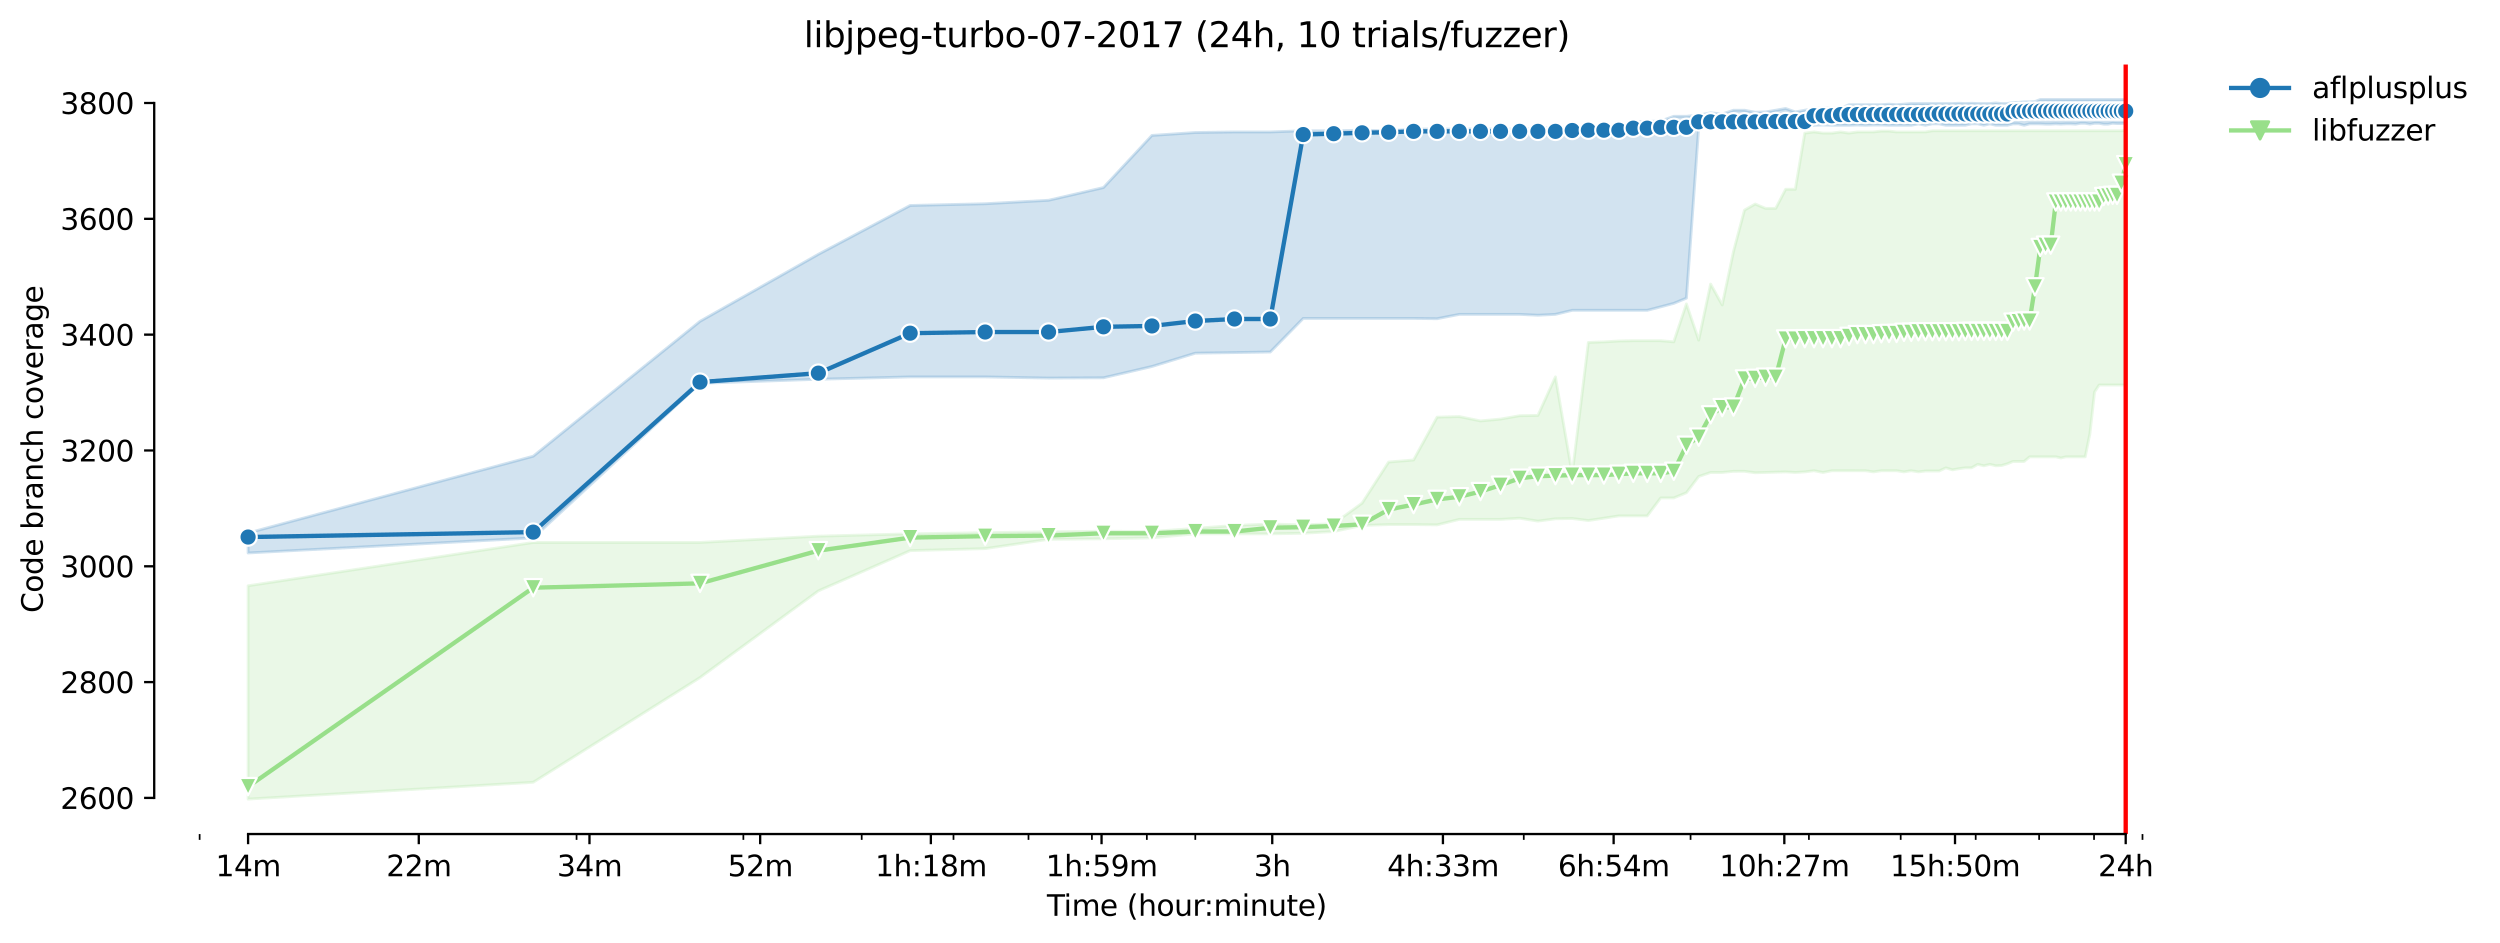 <?xml version="1.0" encoding="utf-8" standalone="no"?>
<!DOCTYPE svg PUBLIC "-//W3C//DTD SVG 1.1//EN"
  "http://www.w3.org/Graphics/SVG/1.1/DTD/svg11.dtd">
<svg height="325.986pt" version="1.1" viewBox="0 0 864.542 325.986" width="864.542pt" xmlns="http://www.w3.org/2000/svg" xmlns:xlink="http://www.w3.org/1999/xlink">
 <defs>
  <style type="text/css">*{stroke-linecap:butt;stroke-linejoin:round;}</style>
 </defs>
 <g id="figure_1">
  <g id="patch_1">
   <path d="M 0 325.986 
L 864.542 325.986 
L 864.542 0 
L 0 0 
z
" style="fill:#ffffff;"/>
  </g>
  <g id="axes_1">
   <g id="patch_2">
    <path d="M 53.328 288.43 
L 767.568 288.43 
L 767.568 22.318 
L 53.328 22.318 
z
" style="fill:#ffffff;"/>
   </g>
   <g id="PolyCollection_1">
    <defs>
     <path d="M 85.794 -141.674 
L 85.794 -134.765 
L 184.398 -139.972 
L 242.079 -193.435 
L 283.003 -194.837 
L 314.747 -195.645 
L 340.683 -195.645 
L 362.612 -195.245 
L 381.608 -195.345 
L 398.363 -199.25 
L 413.352 -203.856 
L 426.91 -204.056 
L 439.288 -204.257 
L 450.675 -215.872 
L 461.217 -215.872 
L 471.032 -215.872 
L 480.213 -215.872 
L 488.837 -215.872 
L 496.968 -215.772 
L 504.66 -217.274 
L 511.957 -217.274 
L 518.897 -217.274 
L 525.515 -217.274 
L 531.839 -216.974 
L 537.893 -217.274 
L 543.7 -218.676 
L 549.28 -218.676 
L 554.648 -218.676 
L 559.822 -218.676 
L 564.814 -218.676 
L 569.637 -218.676 
L 574.301 -219.877 
L 578.818 -221.079 
L 583.195 -222.881 
L 587.442 -281.96 
L 591.566 -281.96 
L 595.573 -281.459 
L 599.471 -281.96 
L 603.265 -281.96 
L 606.96 -281.559 
L 610.561 -281.559 
L 614.074 -281.96 
L 617.502 -282.16 
L 620.849 -282.16 
L 624.12 -282.06 
L 627.317 -282.66 
L 630.443 -282.758 
L 633.503 -282.66 
L 636.498 -282.66 
L 639.431 -282.66 
L 642.305 -282.761 
L 645.122 -282.66 
L 647.884 -282.761 
L 650.594 -282.761 
L 653.253 -282.66 
L 655.864 -282.66 
L 658.427 -282.66 
L 660.945 -282.66 
L 663.419 -283.149 
L 665.851 -282.66 
L 668.242 -283.161 
L 670.593 -283.161 
L 672.906 -282.66 
L 675.182 -282.66 
L 677.423 -282.66 
L 679.628 -282.66 
L 681.8 -283.161 
L 683.939 -283.161 
L 686.047 -282.66 
L 688.124 -283.161 
L 690.17 -282.66 
L 692.188 -282.66 
L 694.178 -282.66 
L 696.14 -283.149 
L 698.076 -283.161 
L 699.985 -282.66 
L 701.869 -283.161 
L 703.729 -283.161 
L 705.565 -283.154 
L 707.377 -283.061 
L 709.166 -283.061 
L 710.933 -283.161 
L 712.679 -283.061 
L 714.403 -283.161 
L 716.107 -283.159 
L 717.79 -283.061 
L 719.454 -283.354 
L 721.099 -283.354 
L 722.725 -283.061 
L 724.332 -283.354 
L 725.922 -283.361 
L 727.494 -283.061 
L 729.048 -283.061 
L 730.586 -283.361 
L 732.108 -283.261 
L 733.613 -283.261 
L 735.103 -283.361 
L 735.103 -291.572 
L 735.103 -291.572 
L 733.613 -291.572 
L 732.108 -291.572 
L 730.586 -291.572 
L 729.048 -291.572 
L 727.494 -291.572 
L 725.922 -291.572 
L 724.332 -291.572 
L 722.725 -291.572 
L 721.099 -291.572 
L 719.454 -291.572 
L 717.79 -291.572 
L 716.107 -291.572 
L 714.403 -291.572 
L 712.679 -291.572 
L 710.933 -291.572 
L 709.166 -291.572 
L 707.377 -291.572 
L 705.565 -291.572 
L 703.729 -290.871 
L 701.869 -290.774 
L 699.985 -290.771 
L 698.076 -290.571 
L 696.14 -290.571 
L 694.178 -290.17 
L 692.188 -290.17 
L 690.17 -290.371 
L 688.124 -290.17 
L 686.047 -290.17 
L 683.939 -290.17 
L 681.8 -290.271 
L 679.628 -290.17 
L 677.423 -290.271 
L 675.182 -290.17 
L 672.906 -290.17 
L 670.593 -290.17 
L 668.242 -290.17 
L 665.851 -290.17 
L 663.419 -290.17 
L 660.945 -290.17 
L 658.427 -289.97 
L 655.864 -289.77 
L 653.253 -289.97 
L 650.594 -289.77 
L 647.884 -289.77 
L 645.122 -289.77 
L 642.305 -289.77 
L 639.431 -289.775 
L 636.498 -288.568 
L 633.503 -288.581 
L 630.443 -288.568 
L 627.317 -288.468 
L 624.12 -287.867 
L 620.849 -287.282 
L 617.502 -288.468 
L 614.074 -287.867 
L 610.561 -287.267 
L 606.96 -287.166 
L 603.265 -287.867 
L 599.471 -287.867 
L 595.573 -286.566 
L 591.566 -286.966 
L 587.442 -286.165 
L 583.195 -285.765 
L 578.818 -285.765 
L 574.301 -284.162 
L 569.637 -283.962 
L 564.814 -283.862 
L 559.822 -282.16 
L 554.648 -282.46 
L 549.28 -282.16 
L 543.7 -281.96 
L 537.893 -281.96 
L 531.839 -281.659 
L 525.515 -281.359 
L 518.897 -281.359 
L 511.957 -281.359 
L 504.66 -281.359 
L 496.968 -281.359 
L 488.837 -281.359 
L 480.213 -280.758 
L 471.032 -280.958 
L 461.217 -280.758 
L 450.675 -280.758 
L 439.288 -280.357 
L 426.91 -280.357 
L 413.352 -280.157 
L 398.363 -279.156 
L 381.608 -261.132 
L 362.612 -256.726 
L 340.683 -255.525 
L 314.747 -254.924 
L 283.003 -238.049 
L 242.079 -214.871 
L 184.398 -168.219 
L 85.794 -141.674 
z
" id="medc41ffb34" style="stroke:#1f77b4;stroke-opacity:0.2;"/>
    </defs>
    <g clip-path="url(#p6debb67328)">
     <use style="fill:#1f77b4;fill-opacity:0.2;stroke:#1f77b4;stroke-opacity:0.2;" x="0" xlink:href="#medc41ffb34" y="325.986"/>
    </g>
   </g>
   <g id="PolyCollection_2">
    <defs>
     <path d="M 85.794 -123.41 
L 85.794 -49.652 
L 184.398 -55.46 
L 242.079 -91.67 
L 283.003 -121.647 
L 314.747 -135.566 
L 340.683 -136.267 
L 362.612 -139.471 
L 381.608 -139.671 
L 398.363 -139.972 
L 413.352 -141.374 
L 426.91 -141.374 
L 439.288 -141.374 
L 450.675 -141.574 
L 461.217 -142.175 
L 471.032 -144.277 
L 480.213 -144.578 
L 488.837 -144.578 
L 496.968 -144.478 
L 504.66 -146.38 
L 511.957 -146.38 
L 518.897 -146.378 
L 525.515 -146.781 
L 531.839 -145.779 
L 537.893 -146.58 
L 543.7 -146.681 
L 549.28 -145.98 
L 554.648 -146.781 
L 559.822 -147.582 
L 564.814 -147.582 
L 569.637 -147.582 
L 574.301 -153.79 
L 578.818 -153.79 
L 583.195 -155.592 
L 587.442 -161.2 
L 591.566 -162.602 
L 595.573 -162.602 
L 599.471 -162.992 
L 603.265 -163.002 
L 606.96 -162.502 
L 610.561 -162.602 
L 614.074 -162.702 
L 617.502 -162.802 
L 620.849 -162.602 
L 624.12 -162.797 
L 627.317 -163.202 
L 630.443 -162.602 
L 633.503 -163.202 
L 636.498 -163.202 
L 639.431 -163.202 
L 642.305 -163.192 
L 645.122 -163.202 
L 647.884 -162.802 
L 650.594 -163.202 
L 653.253 -163.202 
L 655.864 -163.202 
L 658.427 -162.802 
L 660.945 -163.202 
L 663.419 -162.802 
L 665.851 -163.102 
L 668.242 -163.102 
L 670.593 -163.102 
L 672.906 -164.204 
L 675.182 -163.503 
L 677.423 -163.903 
L 679.628 -164.204 
L 681.8 -164.204 
L 683.939 -165.405 
L 686.047 -164.905 
L 688.124 -165.405 
L 690.17 -164.905 
L 692.188 -165.005 
L 694.178 -165.606 
L 696.14 -166.407 
L 698.076 -166.407 
L 699.985 -166.407 
L 701.869 -168.009 
L 703.729 -168.009 
L 705.565 -168.009 
L 707.377 -168.009 
L 709.166 -168.009 
L 710.933 -168.009 
L 712.679 -167.608 
L 714.403 -168.009 
L 716.107 -168.009 
L 717.79 -168.009 
L 719.454 -168.009 
L 721.099 -168.009 
L 722.725 -176.019 
L 724.332 -190.438 
L 725.922 -192.842 
L 727.494 -192.842 
L 729.048 -192.842 
L 730.586 -192.842 
L 732.108 -192.842 
L 733.613 -192.842 
L 735.103 -192.842 
L 735.103 -280.958 
L 735.103 -280.958 
L 733.613 -280.758 
L 732.108 -280.758 
L 730.586 -280.758 
L 729.048 -280.758 
L 727.494 -280.758 
L 725.922 -280.758 
L 724.332 -280.758 
L 722.725 -280.758 
L 721.099 -280.758 
L 719.454 -280.758 
L 717.79 -280.758 
L 716.107 -280.758 
L 714.403 -280.758 
L 712.679 -280.758 
L 710.933 -280.758 
L 709.166 -280.758 
L 707.377 -280.758 
L 705.565 -280.758 
L 703.729 -280.758 
L 701.869 -280.76 
L 699.985 -280.758 
L 698.076 -280.76 
L 696.14 -280.758 
L 694.178 -280.758 
L 692.188 -280.758 
L 690.17 -280.758 
L 688.124 -280.758 
L 686.047 -280.758 
L 683.939 -280.758 
L 681.8 -280.758 
L 679.628 -280.758 
L 677.423 -280.758 
L 675.182 -280.758 
L 672.906 -280.758 
L 670.593 -280.758 
L 668.242 -280.758 
L 665.851 -280.357 
L 663.419 -280.357 
L 660.945 -280.357 
L 658.427 -280.357 
L 655.864 -280.357 
L 653.253 -280.658 
L 650.594 -280.658 
L 647.884 -280.357 
L 645.122 -280.357 
L 642.305 -280.357 
L 639.431 -279.957 
L 636.498 -280.357 
L 633.503 -279.957 
L 630.443 -279.957 
L 627.317 -280.357 
L 624.12 -279.957 
L 620.849 -260.531 
L 617.502 -260.531 
L 614.074 -253.922 
L 610.561 -253.922 
L 606.96 -255.424 
L 603.265 -253.322 
L 599.471 -239.003 
L 595.573 -220.526 
L 591.566 -227.748 
L 587.442 -208.362 
L 583.195 -220.879 
L 578.818 -207.776 
L 574.301 -208.162 
L 569.637 -208.162 
L 564.814 -208.162 
L 559.822 -208.062 
L 554.648 -207.761 
L 549.28 -207.561 
L 543.7 -162.001 
L 537.893 -195.65 
L 531.839 -182.328 
L 525.515 -182.228 
L 518.897 -181.056 
L 511.957 -180.425 
L 504.66 -181.927 
L 496.968 -181.727 
L 488.837 -166.907 
L 480.213 -166.206 
L 471.032 -151.988 
L 461.217 -144.878 
L 450.675 -144.478 
L 439.288 -144.778 
L 426.91 -144.277 
L 413.352 -143.276 
L 398.363 -142.177 
L 381.608 -142.275 
L 362.612 -142.08 
L 340.683 -141.774 
L 314.747 -141.376 
L 283.003 -140.573 
L 242.079 -138.392 
L 184.398 -138.392 
L 85.794 -123.41 
z
" id="m0513b03211" style="stroke:#98df8a;stroke-opacity:0.2;"/>
    </defs>
    <g clip-path="url(#p6debb67328)">
     <use style="fill:#98df8a;fill-opacity:0.2;stroke:#98df8a;stroke-opacity:0.2;" x="0" xlink:href="#m0513b03211" y="325.986"/>
    </g>
   </g>
   <g id="matplotlib.axis_1">
    <g id="xtick_1">
     <g id="line2d_1">
      <defs>
       <path d="M 0 0 
L 0 3.5 
" id="md46277a808" style="stroke:#000000;stroke-width:0.8;"/>
      </defs>
      <g>
       <use style="stroke:#000000;stroke-width:0.8;" x="85.794" xlink:href="#md46277a808" y="288.43"/>
      </g>
     </g>
     <g id="text_1">
      <!-- 14m -->
      <g transform="translate(74.561 303.029)scale(0.1 -0.1)">
       <defs>
        <path d="M 794 531 
L 1825 531 
L 1825 4091 
L 703 3866 
L 703 4441 
L 1819 4666 
L 2450 4666 
L 2450 531 
L 3481 531 
L 3481 0 
L 794 0 
L 794 531 
z
" id="DejaVuSans-31" transform="scale(0.016)"/>
        <path d="M 2419 4116 
L 825 1625 
L 2419 1625 
L 2419 4116 
z
M 2253 4666 
L 3047 4666 
L 3047 1625 
L 3713 1625 
L 3713 1100 
L 3047 1100 
L 3047 0 
L 2419 0 
L 2419 1100 
L 313 1100 
L 313 1709 
L 2253 4666 
z
" id="DejaVuSans-34" transform="scale(0.016)"/>
        <path d="M 3328 2828 
Q 3544 3216 3844 3400 
Q 4144 3584 4550 3584 
Q 5097 3584 5394 3201 
Q 5691 2819 5691 2113 
L 5691 0 
L 5113 0 
L 5113 2094 
Q 5113 2597 4934 2840 
Q 4756 3084 4391 3084 
Q 3944 3084 3684 2787 
Q 3425 2491 3425 1978 
L 3425 0 
L 2847 0 
L 2847 2094 
Q 2847 2600 2669 2842 
Q 2491 3084 2119 3084 
Q 1678 3084 1418 2786 
Q 1159 2488 1159 1978 
L 1159 0 
L 581 0 
L 581 3500 
L 1159 3500 
L 1159 2956 
Q 1356 3278 1631 3431 
Q 1906 3584 2284 3584 
Q 2666 3584 2933 3390 
Q 3200 3197 3328 2828 
z
" id="DejaVuSans-6d" transform="scale(0.016)"/>
       </defs>
       <use xlink:href="#DejaVuSans-31"/>
       <use x="63.623" xlink:href="#DejaVuSans-34"/>
       <use x="127.246" xlink:href="#DejaVuSans-6d"/>
      </g>
     </g>
    </g>
    <g id="xtick_2">
     <g id="line2d_2">
      <g>
       <use style="stroke:#000000;stroke-width:0.8;" x="144.822" xlink:href="#md46277a808" y="288.43"/>
      </g>
     </g>
     <g id="text_2">
      <!-- 22m -->
      <g transform="translate(133.589 303.029)scale(0.1 -0.1)">
       <defs>
        <path d="M 1228 531 
L 3431 531 
L 3431 0 
L 469 0 
L 469 531 
Q 828 903 1448 1529 
Q 2069 2156 2228 2338 
Q 2531 2678 2651 2914 
Q 2772 3150 2772 3378 
Q 2772 3750 2511 3984 
Q 2250 4219 1831 4219 
Q 1534 4219 1204 4116 
Q 875 4013 500 3803 
L 500 4441 
Q 881 4594 1212 4672 
Q 1544 4750 1819 4750 
Q 2544 4750 2975 4387 
Q 3406 4025 3406 3419 
Q 3406 3131 3298 2873 
Q 3191 2616 2906 2266 
Q 2828 2175 2409 1742 
Q 1991 1309 1228 531 
z
" id="DejaVuSans-32" transform="scale(0.016)"/>
       </defs>
       <use xlink:href="#DejaVuSans-32"/>
       <use x="63.623" xlink:href="#DejaVuSans-32"/>
       <use x="127.246" xlink:href="#DejaVuSans-6d"/>
      </g>
     </g>
    </g>
    <g id="xtick_3">
     <g id="line2d_3">
      <g>
       <use style="stroke:#000000;stroke-width:0.8;" x="203.85" xlink:href="#md46277a808" y="288.43"/>
      </g>
     </g>
     <g id="text_3">
      <!-- 34m -->
      <g transform="translate(192.617 303.029)scale(0.1 -0.1)">
       <defs>
        <path d="M 2597 2516 
Q 3050 2419 3304 2112 
Q 3559 1806 3559 1356 
Q 3559 666 3084 287 
Q 2609 -91 1734 -91 
Q 1441 -91 1130 -33 
Q 819 25 488 141 
L 488 750 
Q 750 597 1062 519 
Q 1375 441 1716 441 
Q 2309 441 2620 675 
Q 2931 909 2931 1356 
Q 2931 1769 2642 2001 
Q 2353 2234 1838 2234 
L 1294 2234 
L 1294 2753 
L 1863 2753 
Q 2328 2753 2575 2939 
Q 2822 3125 2822 3475 
Q 2822 3834 2567 4026 
Q 2313 4219 1838 4219 
Q 1578 4219 1281 4162 
Q 984 4106 628 3988 
L 628 4550 
Q 988 4650 1302 4700 
Q 1616 4750 1894 4750 
Q 2613 4750 3031 4423 
Q 3450 4097 3450 3541 
Q 3450 3153 3228 2886 
Q 3006 2619 2597 2516 
z
" id="DejaVuSans-33" transform="scale(0.016)"/>
       </defs>
       <use xlink:href="#DejaVuSans-33"/>
       <use x="63.623" xlink:href="#DejaVuSans-34"/>
       <use x="127.246" xlink:href="#DejaVuSans-6d"/>
      </g>
     </g>
    </g>
    <g id="xtick_4">
     <g id="line2d_4">
      <g>
       <use style="stroke:#000000;stroke-width:0.8;" x="262.878" xlink:href="#md46277a808" y="288.43"/>
      </g>
     </g>
     <g id="text_4">
      <!-- 52m -->
      <g transform="translate(251.646 303.029)scale(0.1 -0.1)">
       <defs>
        <path d="M 691 4666 
L 3169 4666 
L 3169 4134 
L 1269 4134 
L 1269 2991 
Q 1406 3038 1543 3061 
Q 1681 3084 1819 3084 
Q 2600 3084 3056 2656 
Q 3513 2228 3513 1497 
Q 3513 744 3044 326 
Q 2575 -91 1722 -91 
Q 1428 -91 1123 -41 
Q 819 9 494 109 
L 494 744 
Q 775 591 1075 516 
Q 1375 441 1709 441 
Q 2250 441 2565 725 
Q 2881 1009 2881 1497 
Q 2881 1984 2565 2268 
Q 2250 2553 1709 2553 
Q 1456 2553 1204 2497 
Q 953 2441 691 2322 
L 691 4666 
z
" id="DejaVuSans-35" transform="scale(0.016)"/>
       </defs>
       <use xlink:href="#DejaVuSans-35"/>
       <use x="63.623" xlink:href="#DejaVuSans-32"/>
       <use x="127.246" xlink:href="#DejaVuSans-6d"/>
      </g>
     </g>
    </g>
    <g id="xtick_5">
     <g id="line2d_5">
      <g>
       <use style="stroke:#000000;stroke-width:0.8;" x="321.907" xlink:href="#md46277a808" y="288.43"/>
      </g>
     </g>
     <g id="text_5">
      <!-- 1h:18m -->
      <g transform="translate(302.639 303.029)scale(0.1 -0.1)">
       <defs>
        <path d="M 3513 2113 
L 3513 0 
L 2938 0 
L 2938 2094 
Q 2938 2591 2744 2837 
Q 2550 3084 2163 3084 
Q 1697 3084 1428 2787 
Q 1159 2491 1159 1978 
L 1159 0 
L 581 0 
L 581 4863 
L 1159 4863 
L 1159 2956 
Q 1366 3272 1645 3428 
Q 1925 3584 2291 3584 
Q 2894 3584 3203 3211 
Q 3513 2838 3513 2113 
z
" id="DejaVuSans-68" transform="scale(0.016)"/>
        <path d="M 750 794 
L 1409 794 
L 1409 0 
L 750 0 
L 750 794 
z
M 750 3309 
L 1409 3309 
L 1409 2516 
L 750 2516 
L 750 3309 
z
" id="DejaVuSans-3a" transform="scale(0.016)"/>
        <path d="M 2034 2216 
Q 1584 2216 1326 1975 
Q 1069 1734 1069 1313 
Q 1069 891 1326 650 
Q 1584 409 2034 409 
Q 2484 409 2743 651 
Q 3003 894 3003 1313 
Q 3003 1734 2745 1975 
Q 2488 2216 2034 2216 
z
M 1403 2484 
Q 997 2584 770 2862 
Q 544 3141 544 3541 
Q 544 4100 942 4425 
Q 1341 4750 2034 4750 
Q 2731 4750 3128 4425 
Q 3525 4100 3525 3541 
Q 3525 3141 3298 2862 
Q 3072 2584 2669 2484 
Q 3125 2378 3379 2068 
Q 3634 1759 3634 1313 
Q 3634 634 3220 271 
Q 2806 -91 2034 -91 
Q 1263 -91 848 271 
Q 434 634 434 1313 
Q 434 1759 690 2068 
Q 947 2378 1403 2484 
z
M 1172 3481 
Q 1172 3119 1398 2916 
Q 1625 2713 2034 2713 
Q 2441 2713 2670 2916 
Q 2900 3119 2900 3481 
Q 2900 3844 2670 4047 
Q 2441 4250 2034 4250 
Q 1625 4250 1398 4047 
Q 1172 3844 1172 3481 
z
" id="DejaVuSans-38" transform="scale(0.016)"/>
       </defs>
       <use xlink:href="#DejaVuSans-31"/>
       <use x="63.623" xlink:href="#DejaVuSans-68"/>
       <use x="127.002" xlink:href="#DejaVuSans-3a"/>
       <use x="160.693" xlink:href="#DejaVuSans-31"/>
       <use x="224.316" xlink:href="#DejaVuSans-38"/>
       <use x="287.939" xlink:href="#DejaVuSans-6d"/>
      </g>
     </g>
    </g>
    <g id="xtick_6">
     <g id="line2d_6">
      <g>
       <use style="stroke:#000000;stroke-width:0.8;" x="380.935" xlink:href="#md46277a808" y="288.43"/>
      </g>
     </g>
     <g id="text_6">
      <!-- 1h:59m -->
      <g transform="translate(361.668 303.029)scale(0.1 -0.1)">
       <defs>
        <path d="M 703 97 
L 703 672 
Q 941 559 1184 500 
Q 1428 441 1663 441 
Q 2288 441 2617 861 
Q 2947 1281 2994 2138 
Q 2813 1869 2534 1725 
Q 2256 1581 1919 1581 
Q 1219 1581 811 2004 
Q 403 2428 403 3163 
Q 403 3881 828 4315 
Q 1253 4750 1959 4750 
Q 2769 4750 3195 4129 
Q 3622 3509 3622 2328 
Q 3622 1225 3098 567 
Q 2575 -91 1691 -91 
Q 1453 -91 1209 -44 
Q 966 3 703 97 
z
M 1959 2075 
Q 2384 2075 2632 2365 
Q 2881 2656 2881 3163 
Q 2881 3666 2632 3958 
Q 2384 4250 1959 4250 
Q 1534 4250 1286 3958 
Q 1038 3666 1038 3163 
Q 1038 2656 1286 2365 
Q 1534 2075 1959 2075 
z
" id="DejaVuSans-39" transform="scale(0.016)"/>
       </defs>
       <use xlink:href="#DejaVuSans-31"/>
       <use x="63.623" xlink:href="#DejaVuSans-68"/>
       <use x="127.002" xlink:href="#DejaVuSans-3a"/>
       <use x="160.693" xlink:href="#DejaVuSans-35"/>
       <use x="224.316" xlink:href="#DejaVuSans-39"/>
       <use x="287.939" xlink:href="#DejaVuSans-6d"/>
      </g>
     </g>
    </g>
    <g id="xtick_7">
     <g id="line2d_7">
      <g>
       <use style="stroke:#000000;stroke-width:0.8;" x="439.963" xlink:href="#md46277a808" y="288.43"/>
      </g>
     </g>
     <g id="text_7">
      <!-- 3h -->
      <g transform="translate(433.613 303.029)scale(0.1 -0.1)">
       <use xlink:href="#DejaVuSans-33"/>
       <use x="63.623" xlink:href="#DejaVuSans-68"/>
      </g>
     </g>
    </g>
    <g id="xtick_8">
     <g id="line2d_8">
      <g>
       <use style="stroke:#000000;stroke-width:0.8;" x="498.991" xlink:href="#md46277a808" y="288.43"/>
      </g>
     </g>
     <g id="text_8">
      <!-- 4h:33m -->
      <g transform="translate(479.724 303.029)scale(0.1 -0.1)">
       <use xlink:href="#DejaVuSans-34"/>
       <use x="63.623" xlink:href="#DejaVuSans-68"/>
       <use x="127.002" xlink:href="#DejaVuSans-3a"/>
       <use x="160.693" xlink:href="#DejaVuSans-33"/>
       <use x="224.316" xlink:href="#DejaVuSans-33"/>
       <use x="287.939" xlink:href="#DejaVuSans-6d"/>
      </g>
     </g>
    </g>
    <g id="xtick_9">
     <g id="line2d_9">
      <g>
       <use style="stroke:#000000;stroke-width:0.8;" x="558.02" xlink:href="#md46277a808" y="288.43"/>
      </g>
     </g>
     <g id="text_9">
      <!-- 6h:54m -->
      <g transform="translate(538.752 303.029)scale(0.1 -0.1)">
       <defs>
        <path d="M 2113 2584 
Q 1688 2584 1439 2293 
Q 1191 2003 1191 1497 
Q 1191 994 1439 701 
Q 1688 409 2113 409 
Q 2538 409 2786 701 
Q 3034 994 3034 1497 
Q 3034 2003 2786 2293 
Q 2538 2584 2113 2584 
z
M 3366 4563 
L 3366 3988 
Q 3128 4100 2886 4159 
Q 2644 4219 2406 4219 
Q 1781 4219 1451 3797 
Q 1122 3375 1075 2522 
Q 1259 2794 1537 2939 
Q 1816 3084 2150 3084 
Q 2853 3084 3261 2657 
Q 3669 2231 3669 1497 
Q 3669 778 3244 343 
Q 2819 -91 2113 -91 
Q 1303 -91 875 529 
Q 447 1150 447 2328 
Q 447 3434 972 4092 
Q 1497 4750 2381 4750 
Q 2619 4750 2861 4703 
Q 3103 4656 3366 4563 
z
" id="DejaVuSans-36" transform="scale(0.016)"/>
       </defs>
       <use xlink:href="#DejaVuSans-36"/>
       <use x="63.623" xlink:href="#DejaVuSans-68"/>
       <use x="127.002" xlink:href="#DejaVuSans-3a"/>
       <use x="160.693" xlink:href="#DejaVuSans-35"/>
       <use x="224.316" xlink:href="#DejaVuSans-34"/>
       <use x="287.939" xlink:href="#DejaVuSans-6d"/>
      </g>
     </g>
    </g>
    <g id="xtick_10">
     <g id="line2d_10">
      <g>
       <use style="stroke:#000000;stroke-width:0.8;" x="617.048" xlink:href="#md46277a808" y="288.43"/>
      </g>
     </g>
     <g id="text_10">
      <!-- 10h:27m -->
      <g transform="translate(594.599 303.029)scale(0.1 -0.1)">
       <defs>
        <path d="M 2034 4250 
Q 1547 4250 1301 3770 
Q 1056 3291 1056 2328 
Q 1056 1369 1301 889 
Q 1547 409 2034 409 
Q 2525 409 2770 889 
Q 3016 1369 3016 2328 
Q 3016 3291 2770 3770 
Q 2525 4250 2034 4250 
z
M 2034 4750 
Q 2819 4750 3233 4129 
Q 3647 3509 3647 2328 
Q 3647 1150 3233 529 
Q 2819 -91 2034 -91 
Q 1250 -91 836 529 
Q 422 1150 422 2328 
Q 422 3509 836 4129 
Q 1250 4750 2034 4750 
z
" id="DejaVuSans-30" transform="scale(0.016)"/>
        <path d="M 525 4666 
L 3525 4666 
L 3525 4397 
L 1831 0 
L 1172 0 
L 2766 4134 
L 525 4134 
L 525 4666 
z
" id="DejaVuSans-37" transform="scale(0.016)"/>
       </defs>
       <use xlink:href="#DejaVuSans-31"/>
       <use x="63.623" xlink:href="#DejaVuSans-30"/>
       <use x="127.246" xlink:href="#DejaVuSans-68"/>
       <use x="190.625" xlink:href="#DejaVuSans-3a"/>
       <use x="224.316" xlink:href="#DejaVuSans-32"/>
       <use x="287.939" xlink:href="#DejaVuSans-37"/>
       <use x="351.562" xlink:href="#DejaVuSans-6d"/>
      </g>
     </g>
    </g>
    <g id="xtick_11">
     <g id="line2d_11">
      <g>
       <use style="stroke:#000000;stroke-width:0.8;" x="676.076" xlink:href="#md46277a808" y="288.43"/>
      </g>
     </g>
     <g id="text_11">
      <!-- 15h:50m -->
      <g transform="translate(653.628 303.029)scale(0.1 -0.1)">
       <use xlink:href="#DejaVuSans-31"/>
       <use x="63.623" xlink:href="#DejaVuSans-35"/>
       <use x="127.246" xlink:href="#DejaVuSans-68"/>
       <use x="190.625" xlink:href="#DejaVuSans-3a"/>
       <use x="224.316" xlink:href="#DejaVuSans-35"/>
       <use x="287.939" xlink:href="#DejaVuSans-30"/>
       <use x="351.562" xlink:href="#DejaVuSans-6d"/>
      </g>
     </g>
    </g>
    <g id="xtick_12">
     <g id="line2d_12">
      <g>
       <use style="stroke:#000000;stroke-width:0.8;" x="735.104" xlink:href="#md46277a808" y="288.43"/>
      </g>
     </g>
     <g id="text_12">
      <!-- 24h -->
      <g transform="translate(725.573 303.029)scale(0.1 -0.1)">
       <use xlink:href="#DejaVuSans-32"/>
       <use x="63.623" xlink:href="#DejaVuSans-34"/>
       <use x="127.246" xlink:href="#DejaVuSans-68"/>
      </g>
     </g>
    </g>
    <g id="xtick_13">
     <g id="line2d_13">
      <defs>
       <path d="M 0 0 
L 0 2 
" id="m55dd03f127" style="stroke:#000000;stroke-width:0.6;"/>
      </defs>
      <g>
       <use style="stroke:#000000;stroke-width:0.6;" x="69.038" xlink:href="#m55dd03f127" y="288.43"/>
      </g>
     </g>
    </g>
    <g id="xtick_14">
     <g id="line2d_14">
      <g>
       <use style="stroke:#000000;stroke-width:0.6;" x="199.387" xlink:href="#m55dd03f127" y="288.43"/>
      </g>
     </g>
    </g>
    <g id="xtick_15">
     <g id="line2d_15">
      <g>
       <use style="stroke:#000000;stroke-width:0.6;" x="257.067" xlink:href="#m55dd03f127" y="288.43"/>
      </g>
     </g>
    </g>
    <g id="xtick_16">
     <g id="line2d_16">
      <g>
       <use style="stroke:#000000;stroke-width:0.6;" x="297.991" xlink:href="#m55dd03f127" y="288.43"/>
      </g>
     </g>
    </g>
    <g id="xtick_17">
     <g id="line2d_17">
      <g>
       <use style="stroke:#000000;stroke-width:0.6;" x="329.735" xlink:href="#m55dd03f127" y="288.43"/>
      </g>
     </g>
    </g>
    <g id="xtick_18">
     <g id="line2d_18">
      <g>
       <use style="stroke:#000000;stroke-width:0.6;" x="355.672" xlink:href="#m55dd03f127" y="288.43"/>
      </g>
     </g>
    </g>
    <g id="xtick_19">
     <g id="line2d_19">
      <g>
       <use style="stroke:#000000;stroke-width:0.6;" x="377.601" xlink:href="#m55dd03f127" y="288.43"/>
      </g>
     </g>
    </g>
    <g id="xtick_20">
     <g id="line2d_20">
      <g>
       <use style="stroke:#000000;stroke-width:0.6;" x="396.596" xlink:href="#m55dd03f127" y="288.43"/>
      </g>
     </g>
    </g>
    <g id="xtick_21">
     <g id="line2d_21">
      <g>
       <use style="stroke:#000000;stroke-width:0.6;" x="413.352" xlink:href="#m55dd03f127" y="288.43"/>
      </g>
     </g>
    </g>
    <g id="xtick_22">
     <g id="line2d_22">
      <g>
       <use style="stroke:#000000;stroke-width:0.6;" x="526.945" xlink:href="#m55dd03f127" y="288.43"/>
      </g>
     </g>
    </g>
    <g id="xtick_23">
     <g id="line2d_23">
      <g>
       <use style="stroke:#000000;stroke-width:0.6;" x="584.625" xlink:href="#m55dd03f127" y="288.43"/>
      </g>
     </g>
    </g>
    <g id="xtick_24">
     <g id="line2d_24">
      <g>
       <use style="stroke:#000000;stroke-width:0.6;" x="625.55" xlink:href="#m55dd03f127" y="288.43"/>
      </g>
     </g>
    </g>
    <g id="xtick_25">
     <g id="line2d_25">
      <g>
       <use style="stroke:#000000;stroke-width:0.6;" x="657.293" xlink:href="#m55dd03f127" y="288.43"/>
      </g>
     </g>
    </g>
    <g id="xtick_26">
     <g id="line2d_26">
      <g>
       <use style="stroke:#000000;stroke-width:0.6;" x="683.23" xlink:href="#m55dd03f127" y="288.43"/>
      </g>
     </g>
    </g>
    <g id="xtick_27">
     <g id="line2d_27">
      <g>
       <use style="stroke:#000000;stroke-width:0.6;" x="705.159" xlink:href="#m55dd03f127" y="288.43"/>
      </g>
     </g>
    </g>
    <g id="xtick_28">
     <g id="line2d_28">
      <g>
       <use style="stroke:#000000;stroke-width:0.6;" x="724.154" xlink:href="#m55dd03f127" y="288.43"/>
      </g>
     </g>
    </g>
    <g id="xtick_29">
     <g id="line2d_29">
      <g>
       <use style="stroke:#000000;stroke-width:0.6;" x="740.91" xlink:href="#m55dd03f127" y="288.43"/>
      </g>
     </g>
    </g>
    <g id="text_13">
     <!-- Time (hour:minute) -->
     <g transform="translate(362.041 316.707)scale(0.1 -0.1)">
      <defs>
       <path d="M -19 4666 
L 3928 4666 
L 3928 4134 
L 2272 4134 
L 2272 0 
L 1638 0 
L 1638 4134 
L -19 4134 
L -19 4666 
z
" id="DejaVuSans-54" transform="scale(0.016)"/>
       <path d="M 603 3500 
L 1178 3500 
L 1178 0 
L 603 0 
L 603 3500 
z
M 603 4863 
L 1178 4863 
L 1178 4134 
L 603 4134 
L 603 4863 
z
" id="DejaVuSans-69" transform="scale(0.016)"/>
       <path d="M 3597 1894 
L 3597 1613 
L 953 1613 
Q 991 1019 1311 708 
Q 1631 397 2203 397 
Q 2534 397 2845 478 
Q 3156 559 3463 722 
L 3463 178 
Q 3153 47 2828 -22 
Q 2503 -91 2169 -91 
Q 1331 -91 842 396 
Q 353 884 353 1716 
Q 353 2575 817 3079 
Q 1281 3584 2069 3584 
Q 2775 3584 3186 3129 
Q 3597 2675 3597 1894 
z
M 3022 2063 
Q 3016 2534 2758 2815 
Q 2500 3097 2075 3097 
Q 1594 3097 1305 2825 
Q 1016 2553 972 2059 
L 3022 2063 
z
" id="DejaVuSans-65" transform="scale(0.016)"/>
       <path id="DejaVuSans-20" transform="scale(0.016)"/>
       <path d="M 1984 4856 
Q 1566 4138 1362 3434 
Q 1159 2731 1159 2009 
Q 1159 1288 1364 580 
Q 1569 -128 1984 -844 
L 1484 -844 
Q 1016 -109 783 600 
Q 550 1309 550 2009 
Q 550 2706 781 3412 
Q 1013 4119 1484 4856 
L 1984 4856 
z
" id="DejaVuSans-28" transform="scale(0.016)"/>
       <path d="M 1959 3097 
Q 1497 3097 1228 2736 
Q 959 2375 959 1747 
Q 959 1119 1226 758 
Q 1494 397 1959 397 
Q 2419 397 2687 759 
Q 2956 1122 2956 1747 
Q 2956 2369 2687 2733 
Q 2419 3097 1959 3097 
z
M 1959 3584 
Q 2709 3584 3137 3096 
Q 3566 2609 3566 1747 
Q 3566 888 3137 398 
Q 2709 -91 1959 -91 
Q 1206 -91 779 398 
Q 353 888 353 1747 
Q 353 2609 779 3096 
Q 1206 3584 1959 3584 
z
" id="DejaVuSans-6f" transform="scale(0.016)"/>
       <path d="M 544 1381 
L 544 3500 
L 1119 3500 
L 1119 1403 
Q 1119 906 1312 657 
Q 1506 409 1894 409 
Q 2359 409 2629 706 
Q 2900 1003 2900 1516 
L 2900 3500 
L 3475 3500 
L 3475 0 
L 2900 0 
L 2900 538 
Q 2691 219 2414 64 
Q 2138 -91 1772 -91 
Q 1169 -91 856 284 
Q 544 659 544 1381 
z
M 1991 3584 
L 1991 3584 
z
" id="DejaVuSans-75" transform="scale(0.016)"/>
       <path d="M 2631 2963 
Q 2534 3019 2420 3045 
Q 2306 3072 2169 3072 
Q 1681 3072 1420 2755 
Q 1159 2438 1159 1844 
L 1159 0 
L 581 0 
L 581 3500 
L 1159 3500 
L 1159 2956 
Q 1341 3275 1631 3429 
Q 1922 3584 2338 3584 
Q 2397 3584 2469 3576 
Q 2541 3569 2628 3553 
L 2631 2963 
z
" id="DejaVuSans-72" transform="scale(0.016)"/>
       <path d="M 3513 2113 
L 3513 0 
L 2938 0 
L 2938 2094 
Q 2938 2591 2744 2837 
Q 2550 3084 2163 3084 
Q 1697 3084 1428 2787 
Q 1159 2491 1159 1978 
L 1159 0 
L 581 0 
L 581 3500 
L 1159 3500 
L 1159 2956 
Q 1366 3272 1645 3428 
Q 1925 3584 2291 3584 
Q 2894 3584 3203 3211 
Q 3513 2838 3513 2113 
z
" id="DejaVuSans-6e" transform="scale(0.016)"/>
       <path d="M 1172 4494 
L 1172 3500 
L 2356 3500 
L 2356 3053 
L 1172 3053 
L 1172 1153 
Q 1172 725 1289 603 
Q 1406 481 1766 481 
L 2356 481 
L 2356 0 
L 1766 0 
Q 1100 0 847 248 
Q 594 497 594 1153 
L 594 3053 
L 172 3053 
L 172 3500 
L 594 3500 
L 594 4494 
L 1172 4494 
z
" id="DejaVuSans-74" transform="scale(0.016)"/>
       <path d="M 513 4856 
L 1013 4856 
Q 1481 4119 1714 3412 
Q 1947 2706 1947 2009 
Q 1947 1309 1714 600 
Q 1481 -109 1013 -844 
L 513 -844 
Q 928 -128 1133 580 
Q 1338 1288 1338 2009 
Q 1338 2731 1133 3434 
Q 928 4138 513 4856 
z
" id="DejaVuSans-29" transform="scale(0.016)"/>
      </defs>
      <use xlink:href="#DejaVuSans-54"/>
      <use x="57.959" xlink:href="#DejaVuSans-69"/>
      <use x="85.742" xlink:href="#DejaVuSans-6d"/>
      <use x="183.154" xlink:href="#DejaVuSans-65"/>
      <use x="244.678" xlink:href="#DejaVuSans-20"/>
      <use x="276.465" xlink:href="#DejaVuSans-28"/>
      <use x="315.479" xlink:href="#DejaVuSans-68"/>
      <use x="378.857" xlink:href="#DejaVuSans-6f"/>
      <use x="440.039" xlink:href="#DejaVuSans-75"/>
      <use x="503.418" xlink:href="#DejaVuSans-72"/>
      <use x="542.781" xlink:href="#DejaVuSans-3a"/>
      <use x="576.473" xlink:href="#DejaVuSans-6d"/>
      <use x="673.885" xlink:href="#DejaVuSans-69"/>
      <use x="701.668" xlink:href="#DejaVuSans-6e"/>
      <use x="765.047" xlink:href="#DejaVuSans-75"/>
      <use x="828.426" xlink:href="#DejaVuSans-74"/>
      <use x="867.635" xlink:href="#DejaVuSans-65"/>
      <use x="929.158" xlink:href="#DejaVuSans-29"/>
     </g>
    </g>
   </g>
   <g id="matplotlib.axis_2">
    <g id="ytick_1">
     <g id="line2d_30">
      <defs>
       <path d="M 0 0 
L -3.5 0 
" id="m89b6733b62" style="stroke:#000000;stroke-width:0.8;"/>
      </defs>
      <g>
       <use style="stroke:#000000;stroke-width:0.8;" x="53.328" xlink:href="#m89b6733b62" y="275.934"/>
      </g>
     </g>
     <g id="text_14">
      <!-- 2600 -->
      <g transform="translate(20.878 279.733)scale(0.1 -0.1)">
       <use xlink:href="#DejaVuSans-32"/>
       <use x="63.623" xlink:href="#DejaVuSans-36"/>
       <use x="127.246" xlink:href="#DejaVuSans-30"/>
       <use x="190.869" xlink:href="#DejaVuSans-30"/>
      </g>
     </g>
    </g>
    <g id="ytick_2">
     <g id="line2d_31">
      <g>
       <use style="stroke:#000000;stroke-width:0.8;" x="53.328" xlink:href="#m89b6733b62" y="235.881"/>
      </g>
     </g>
     <g id="text_15">
      <!-- 2800 -->
      <g transform="translate(20.878 239.68)scale(0.1 -0.1)">
       <use xlink:href="#DejaVuSans-32"/>
       <use x="63.623" xlink:href="#DejaVuSans-38"/>
       <use x="127.246" xlink:href="#DejaVuSans-30"/>
       <use x="190.869" xlink:href="#DejaVuSans-30"/>
      </g>
     </g>
    </g>
    <g id="ytick_3">
     <g id="line2d_32">
      <g>
       <use style="stroke:#000000;stroke-width:0.8;" x="53.328" xlink:href="#m89b6733b62" y="195.828"/>
      </g>
     </g>
     <g id="text_16">
      <!-- 3000 -->
      <g transform="translate(20.878 199.627)scale(0.1 -0.1)">
       <use xlink:href="#DejaVuSans-33"/>
       <use x="63.623" xlink:href="#DejaVuSans-30"/>
       <use x="127.246" xlink:href="#DejaVuSans-30"/>
       <use x="190.869" xlink:href="#DejaVuSans-30"/>
      </g>
     </g>
    </g>
    <g id="ytick_4">
     <g id="line2d_33">
      <g>
       <use style="stroke:#000000;stroke-width:0.8;" x="53.328" xlink:href="#m89b6733b62" y="155.775"/>
      </g>
     </g>
     <g id="text_17">
      <!-- 3200 -->
      <g transform="translate(20.878 159.574)scale(0.1 -0.1)">
       <use xlink:href="#DejaVuSans-33"/>
       <use x="63.623" xlink:href="#DejaVuSans-32"/>
       <use x="127.246" xlink:href="#DejaVuSans-30"/>
       <use x="190.869" xlink:href="#DejaVuSans-30"/>
      </g>
     </g>
    </g>
    <g id="ytick_5">
     <g id="line2d_34">
      <g>
       <use style="stroke:#000000;stroke-width:0.8;" x="53.328" xlink:href="#m89b6733b62" y="115.722"/>
      </g>
     </g>
     <g id="text_18">
      <!-- 3400 -->
      <g transform="translate(20.878 119.521)scale(0.1 -0.1)">
       <use xlink:href="#DejaVuSans-33"/>
       <use x="63.623" xlink:href="#DejaVuSans-34"/>
       <use x="127.246" xlink:href="#DejaVuSans-30"/>
       <use x="190.869" xlink:href="#DejaVuSans-30"/>
      </g>
     </g>
    </g>
    <g id="ytick_6">
     <g id="line2d_35">
      <g>
       <use style="stroke:#000000;stroke-width:0.8;" x="53.328" xlink:href="#m89b6733b62" y="75.669"/>
      </g>
     </g>
     <g id="text_19">
      <!-- 3600 -->
      <g transform="translate(20.878 79.468)scale(0.1 -0.1)">
       <use xlink:href="#DejaVuSans-33"/>
       <use x="63.623" xlink:href="#DejaVuSans-36"/>
       <use x="127.246" xlink:href="#DejaVuSans-30"/>
       <use x="190.869" xlink:href="#DejaVuSans-30"/>
      </g>
     </g>
    </g>
    <g id="ytick_7">
     <g id="line2d_36">
      <g>
       <use style="stroke:#000000;stroke-width:0.8;" x="53.328" xlink:href="#m89b6733b62" y="35.616"/>
      </g>
     </g>
     <g id="text_20">
      <!-- 3800 -->
      <g transform="translate(20.878 39.415)scale(0.1 -0.1)">
       <use xlink:href="#DejaVuSans-33"/>
       <use x="63.623" xlink:href="#DejaVuSans-38"/>
       <use x="127.246" xlink:href="#DejaVuSans-30"/>
       <use x="190.869" xlink:href="#DejaVuSans-30"/>
      </g>
     </g>
    </g>
    <g id="text_21">
     <!-- Code branch coverage -->
     <g transform="translate(14.798 211.949)rotate(-90)scale(0.1 -0.1)">
      <defs>
       <path d="M 4122 4306 
L 4122 3641 
Q 3803 3938 3442 4084 
Q 3081 4231 2675 4231 
Q 1875 4231 1450 3742 
Q 1025 3253 1025 2328 
Q 1025 1406 1450 917 
Q 1875 428 2675 428 
Q 3081 428 3442 575 
Q 3803 722 4122 1019 
L 4122 359 
Q 3791 134 3420 21 
Q 3050 -91 2638 -91 
Q 1578 -91 968 557 
Q 359 1206 359 2328 
Q 359 3453 968 4101 
Q 1578 4750 2638 4750 
Q 3056 4750 3426 4639 
Q 3797 4528 4122 4306 
z
" id="DejaVuSans-43" transform="scale(0.016)"/>
       <path d="M 2906 2969 
L 2906 4863 
L 3481 4863 
L 3481 0 
L 2906 0 
L 2906 525 
Q 2725 213 2448 61 
Q 2172 -91 1784 -91 
Q 1150 -91 751 415 
Q 353 922 353 1747 
Q 353 2572 751 3078 
Q 1150 3584 1784 3584 
Q 2172 3584 2448 3432 
Q 2725 3281 2906 2969 
z
M 947 1747 
Q 947 1113 1208 752 
Q 1469 391 1925 391 
Q 2381 391 2643 752 
Q 2906 1113 2906 1747 
Q 2906 2381 2643 2742 
Q 2381 3103 1925 3103 
Q 1469 3103 1208 2742 
Q 947 2381 947 1747 
z
" id="DejaVuSans-64" transform="scale(0.016)"/>
       <path d="M 3116 1747 
Q 3116 2381 2855 2742 
Q 2594 3103 2138 3103 
Q 1681 3103 1420 2742 
Q 1159 2381 1159 1747 
Q 1159 1113 1420 752 
Q 1681 391 2138 391 
Q 2594 391 2855 752 
Q 3116 1113 3116 1747 
z
M 1159 2969 
Q 1341 3281 1617 3432 
Q 1894 3584 2278 3584 
Q 2916 3584 3314 3078 
Q 3713 2572 3713 1747 
Q 3713 922 3314 415 
Q 2916 -91 2278 -91 
Q 1894 -91 1617 61 
Q 1341 213 1159 525 
L 1159 0 
L 581 0 
L 581 4863 
L 1159 4863 
L 1159 2969 
z
" id="DejaVuSans-62" transform="scale(0.016)"/>
       <path d="M 2194 1759 
Q 1497 1759 1228 1600 
Q 959 1441 959 1056 
Q 959 750 1161 570 
Q 1363 391 1709 391 
Q 2188 391 2477 730 
Q 2766 1069 2766 1631 
L 2766 1759 
L 2194 1759 
z
M 3341 1997 
L 3341 0 
L 2766 0 
L 2766 531 
Q 2569 213 2275 61 
Q 1981 -91 1556 -91 
Q 1019 -91 701 211 
Q 384 513 384 1019 
Q 384 1609 779 1909 
Q 1175 2209 1959 2209 
L 2766 2209 
L 2766 2266 
Q 2766 2663 2505 2880 
Q 2244 3097 1772 3097 
Q 1472 3097 1187 3025 
Q 903 2953 641 2809 
L 641 3341 
Q 956 3463 1253 3523 
Q 1550 3584 1831 3584 
Q 2591 3584 2966 3190 
Q 3341 2797 3341 1997 
z
" id="DejaVuSans-61" transform="scale(0.016)"/>
       <path d="M 3122 3366 
L 3122 2828 
Q 2878 2963 2633 3030 
Q 2388 3097 2138 3097 
Q 1578 3097 1268 2742 
Q 959 2388 959 1747 
Q 959 1106 1268 751 
Q 1578 397 2138 397 
Q 2388 397 2633 464 
Q 2878 531 3122 666 
L 3122 134 
Q 2881 22 2623 -34 
Q 2366 -91 2075 -91 
Q 1284 -91 818 406 
Q 353 903 353 1747 
Q 353 2603 823 3093 
Q 1294 3584 2113 3584 
Q 2378 3584 2631 3529 
Q 2884 3475 3122 3366 
z
" id="DejaVuSans-63" transform="scale(0.016)"/>
       <path d="M 191 3500 
L 800 3500 
L 1894 563 
L 2988 3500 
L 3597 3500 
L 2284 0 
L 1503 0 
L 191 3500 
z
" id="DejaVuSans-76" transform="scale(0.016)"/>
       <path d="M 2906 1791 
Q 2906 2416 2648 2759 
Q 2391 3103 1925 3103 
Q 1463 3103 1205 2759 
Q 947 2416 947 1791 
Q 947 1169 1205 825 
Q 1463 481 1925 481 
Q 2391 481 2648 825 
Q 2906 1169 2906 1791 
z
M 3481 434 
Q 3481 -459 3084 -895 
Q 2688 -1331 1869 -1331 
Q 1566 -1331 1297 -1286 
Q 1028 -1241 775 -1147 
L 775 -588 
Q 1028 -725 1275 -790 
Q 1522 -856 1778 -856 
Q 2344 -856 2625 -561 
Q 2906 -266 2906 331 
L 2906 616 
Q 2728 306 2450 153 
Q 2172 0 1784 0 
Q 1141 0 747 490 
Q 353 981 353 1791 
Q 353 2603 747 3093 
Q 1141 3584 1784 3584 
Q 2172 3584 2450 3431 
Q 2728 3278 2906 2969 
L 2906 3500 
L 3481 3500 
L 3481 434 
z
" id="DejaVuSans-67" transform="scale(0.016)"/>
      </defs>
      <use xlink:href="#DejaVuSans-43"/>
      <use x="69.824" xlink:href="#DejaVuSans-6f"/>
      <use x="131.006" xlink:href="#DejaVuSans-64"/>
      <use x="194.482" xlink:href="#DejaVuSans-65"/>
      <use x="256.006" xlink:href="#DejaVuSans-20"/>
      <use x="287.793" xlink:href="#DejaVuSans-62"/>
      <use x="351.27" xlink:href="#DejaVuSans-72"/>
      <use x="392.383" xlink:href="#DejaVuSans-61"/>
      <use x="453.662" xlink:href="#DejaVuSans-6e"/>
      <use x="517.041" xlink:href="#DejaVuSans-63"/>
      <use x="572.021" xlink:href="#DejaVuSans-68"/>
      <use x="635.4" xlink:href="#DejaVuSans-20"/>
      <use x="667.188" xlink:href="#DejaVuSans-63"/>
      <use x="722.168" xlink:href="#DejaVuSans-6f"/>
      <use x="783.35" xlink:href="#DejaVuSans-76"/>
      <use x="842.529" xlink:href="#DejaVuSans-65"/>
      <use x="904.053" xlink:href="#DejaVuSans-72"/>
      <use x="945.166" xlink:href="#DejaVuSans-61"/>
      <use x="1006.445" xlink:href="#DejaVuSans-67"/>
      <use x="1069.922" xlink:href="#DejaVuSans-65"/>
     </g>
    </g>
   </g>
   <g id="line2d_37">
    <path clip-path="url(#p6debb67328)" d="M 85.794 185.714 
L 184.398 184.012 
L 242.079 132.143 
L 283.003 129.039 
L 314.747 115.221 
L 340.683 114.82 
L 362.612 114.82 
L 381.608 113.018 
L 398.363 112.718 
L 413.352 111.015 
L 426.91 110.315 
L 439.288 110.315 
L 450.675 46.53 
L 461.217 46.23 
L 471.032 45.929 
L 480.213 45.729 
L 488.837 45.429 
L 496.968 45.429 
L 504.66 45.429 
L 511.957 45.429 
L 518.897 45.429 
L 525.515 45.429 
L 531.839 45.429 
L 537.893 45.429 
L 543.7 45.128 
L 549.28 45.028 
L 554.648 45.028 
L 559.822 45.028 
L 564.814 44.327 
L 569.637 44.327 
L 574.301 44.027 
L 578.818 44.027 
L 583.195 44.027 
L 587.442 42.124 
L 591.566 42.124 
L 595.573 42.124 
L 599.471 42.124 
L 603.265 42.124 
L 606.96 42.124 
L 610.561 42.024 
L 614.074 42.024 
L 617.502 42.024 
L 620.849 42.024 
L 624.12 42.024 
L 627.317 40.022 
L 630.443 40.022 
L 633.503 40.022 
L 636.498 39.621 
L 639.431 39.621 
L 642.305 39.621 
L 645.122 39.621 
L 647.884 39.621 
L 650.594 39.621 
L 653.253 39.621 
L 655.864 39.621 
L 658.427 39.621 
L 660.945 39.621 
L 663.419 39.621 
L 665.851 39.621 
L 668.242 39.421 
L 670.593 39.421 
L 672.906 39.421 
L 675.182 39.421 
L 677.423 39.421 
L 679.628 39.421 
L 681.8 39.421 
L 683.939 39.421 
L 686.047 39.421 
L 688.124 39.421 
L 690.17 39.421 
L 692.188 39.421 
L 694.178 39.421 
L 696.14 38.52 
L 698.076 38.52 
L 699.985 38.52 
L 701.869 38.419 
L 703.729 38.419 
L 705.565 38.419 
L 707.377 38.419 
L 709.166 38.419 
L 710.933 38.419 
L 712.679 38.419 
L 714.403 38.419 
L 716.107 38.419 
L 717.79 38.419 
L 719.454 38.419 
L 721.099 38.419 
L 722.725 38.419 
L 724.332 38.419 
L 725.922 38.419 
L 727.494 38.419 
L 729.048 38.419 
L 730.586 38.419 
L 732.108 38.419 
L 733.613 38.419 
L 735.103 38.419 
" style="fill:none;stroke:#1f77b4;stroke-linecap:square;stroke-width:1.5;"/>
    <defs>
     <path d="M 0 3 
C 0.796 3 1.559 2.684 2.121 2.121 
C 2.684 1.559 3 0.796 3 0 
C 3 -0.796 2.684 -1.559 2.121 -2.121 
C 1.559 -2.684 0.796 -3 0 -3 
C -0.796 -3 -1.559 -2.684 -2.121 -2.121 
C -2.684 -1.559 -3 -0.796 -3 0 
C -3 0.796 -2.684 1.559 -2.121 2.121 
C -1.559 2.684 -0.796 3 0 3 
z
" id="m502709b646" style="stroke:#ffffff;stroke-width:0.75;"/>
    </defs>
    <g clip-path="url(#p6debb67328)">
     <use style="fill:#1f77b4;stroke:#ffffff;stroke-width:0.75;" x="85.794" xlink:href="#m502709b646" y="185.714"/>
     <use style="fill:#1f77b4;stroke:#ffffff;stroke-width:0.75;" x="184.398" xlink:href="#m502709b646" y="184.012"/>
     <use style="fill:#1f77b4;stroke:#ffffff;stroke-width:0.75;" x="242.079" xlink:href="#m502709b646" y="132.143"/>
     <use style="fill:#1f77b4;stroke:#ffffff;stroke-width:0.75;" x="283.003" xlink:href="#m502709b646" y="129.039"/>
     <use style="fill:#1f77b4;stroke:#ffffff;stroke-width:0.75;" x="314.747" xlink:href="#m502709b646" y="115.221"/>
     <use style="fill:#1f77b4;stroke:#ffffff;stroke-width:0.75;" x="340.683" xlink:href="#m502709b646" y="114.82"/>
     <use style="fill:#1f77b4;stroke:#ffffff;stroke-width:0.75;" x="362.612" xlink:href="#m502709b646" y="114.82"/>
     <use style="fill:#1f77b4;stroke:#ffffff;stroke-width:0.75;" x="381.608" xlink:href="#m502709b646" y="113.018"/>
     <use style="fill:#1f77b4;stroke:#ffffff;stroke-width:0.75;" x="398.363" xlink:href="#m502709b646" y="112.718"/>
     <use style="fill:#1f77b4;stroke:#ffffff;stroke-width:0.75;" x="413.352" xlink:href="#m502709b646" y="111.015"/>
     <use style="fill:#1f77b4;stroke:#ffffff;stroke-width:0.75;" x="426.91" xlink:href="#m502709b646" y="110.315"/>
     <use style="fill:#1f77b4;stroke:#ffffff;stroke-width:0.75;" x="439.288" xlink:href="#m502709b646" y="110.315"/>
     <use style="fill:#1f77b4;stroke:#ffffff;stroke-width:0.75;" x="450.675" xlink:href="#m502709b646" y="46.53"/>
     <use style="fill:#1f77b4;stroke:#ffffff;stroke-width:0.75;" x="461.217" xlink:href="#m502709b646" y="46.23"/>
     <use style="fill:#1f77b4;stroke:#ffffff;stroke-width:0.75;" x="471.032" xlink:href="#m502709b646" y="45.929"/>
     <use style="fill:#1f77b4;stroke:#ffffff;stroke-width:0.75;" x="480.213" xlink:href="#m502709b646" y="45.729"/>
     <use style="fill:#1f77b4;stroke:#ffffff;stroke-width:0.75;" x="488.837" xlink:href="#m502709b646" y="45.429"/>
     <use style="fill:#1f77b4;stroke:#ffffff;stroke-width:0.75;" x="496.968" xlink:href="#m502709b646" y="45.429"/>
     <use style="fill:#1f77b4;stroke:#ffffff;stroke-width:0.75;" x="504.66" xlink:href="#m502709b646" y="45.429"/>
     <use style="fill:#1f77b4;stroke:#ffffff;stroke-width:0.75;" x="511.957" xlink:href="#m502709b646" y="45.429"/>
     <use style="fill:#1f77b4;stroke:#ffffff;stroke-width:0.75;" x="518.897" xlink:href="#m502709b646" y="45.429"/>
     <use style="fill:#1f77b4;stroke:#ffffff;stroke-width:0.75;" x="525.515" xlink:href="#m502709b646" y="45.429"/>
     <use style="fill:#1f77b4;stroke:#ffffff;stroke-width:0.75;" x="531.839" xlink:href="#m502709b646" y="45.429"/>
     <use style="fill:#1f77b4;stroke:#ffffff;stroke-width:0.75;" x="537.893" xlink:href="#m502709b646" y="45.429"/>
     <use style="fill:#1f77b4;stroke:#ffffff;stroke-width:0.75;" x="543.7" xlink:href="#m502709b646" y="45.128"/>
     <use style="fill:#1f77b4;stroke:#ffffff;stroke-width:0.75;" x="549.28" xlink:href="#m502709b646" y="45.028"/>
     <use style="fill:#1f77b4;stroke:#ffffff;stroke-width:0.75;" x="554.648" xlink:href="#m502709b646" y="45.028"/>
     <use style="fill:#1f77b4;stroke:#ffffff;stroke-width:0.75;" x="559.822" xlink:href="#m502709b646" y="45.028"/>
     <use style="fill:#1f77b4;stroke:#ffffff;stroke-width:0.75;" x="564.814" xlink:href="#m502709b646" y="44.327"/>
     <use style="fill:#1f77b4;stroke:#ffffff;stroke-width:0.75;" x="569.637" xlink:href="#m502709b646" y="44.327"/>
     <use style="fill:#1f77b4;stroke:#ffffff;stroke-width:0.75;" x="574.301" xlink:href="#m502709b646" y="44.027"/>
     <use style="fill:#1f77b4;stroke:#ffffff;stroke-width:0.75;" x="578.818" xlink:href="#m502709b646" y="44.027"/>
     <use style="fill:#1f77b4;stroke:#ffffff;stroke-width:0.75;" x="583.195" xlink:href="#m502709b646" y="44.027"/>
     <use style="fill:#1f77b4;stroke:#ffffff;stroke-width:0.75;" x="587.442" xlink:href="#m502709b646" y="42.124"/>
     <use style="fill:#1f77b4;stroke:#ffffff;stroke-width:0.75;" x="591.566" xlink:href="#m502709b646" y="42.124"/>
     <use style="fill:#1f77b4;stroke:#ffffff;stroke-width:0.75;" x="595.573" xlink:href="#m502709b646" y="42.124"/>
     <use style="fill:#1f77b4;stroke:#ffffff;stroke-width:0.75;" x="599.471" xlink:href="#m502709b646" y="42.124"/>
     <use style="fill:#1f77b4;stroke:#ffffff;stroke-width:0.75;" x="603.265" xlink:href="#m502709b646" y="42.124"/>
     <use style="fill:#1f77b4;stroke:#ffffff;stroke-width:0.75;" x="606.96" xlink:href="#m502709b646" y="42.124"/>
     <use style="fill:#1f77b4;stroke:#ffffff;stroke-width:0.75;" x="610.561" xlink:href="#m502709b646" y="42.024"/>
     <use style="fill:#1f77b4;stroke:#ffffff;stroke-width:0.75;" x="614.074" xlink:href="#m502709b646" y="42.024"/>
     <use style="fill:#1f77b4;stroke:#ffffff;stroke-width:0.75;" x="617.502" xlink:href="#m502709b646" y="42.024"/>
     <use style="fill:#1f77b4;stroke:#ffffff;stroke-width:0.75;" x="620.849" xlink:href="#m502709b646" y="42.024"/>
     <use style="fill:#1f77b4;stroke:#ffffff;stroke-width:0.75;" x="624.12" xlink:href="#m502709b646" y="42.024"/>
     <use style="fill:#1f77b4;stroke:#ffffff;stroke-width:0.75;" x="627.317" xlink:href="#m502709b646" y="40.022"/>
     <use style="fill:#1f77b4;stroke:#ffffff;stroke-width:0.75;" x="630.443" xlink:href="#m502709b646" y="40.022"/>
     <use style="fill:#1f77b4;stroke:#ffffff;stroke-width:0.75;" x="633.503" xlink:href="#m502709b646" y="40.022"/>
     <use style="fill:#1f77b4;stroke:#ffffff;stroke-width:0.75;" x="636.498" xlink:href="#m502709b646" y="39.621"/>
     <use style="fill:#1f77b4;stroke:#ffffff;stroke-width:0.75;" x="639.431" xlink:href="#m502709b646" y="39.621"/>
     <use style="fill:#1f77b4;stroke:#ffffff;stroke-width:0.75;" x="642.305" xlink:href="#m502709b646" y="39.621"/>
     <use style="fill:#1f77b4;stroke:#ffffff;stroke-width:0.75;" x="645.122" xlink:href="#m502709b646" y="39.621"/>
     <use style="fill:#1f77b4;stroke:#ffffff;stroke-width:0.75;" x="647.884" xlink:href="#m502709b646" y="39.621"/>
     <use style="fill:#1f77b4;stroke:#ffffff;stroke-width:0.75;" x="650.594" xlink:href="#m502709b646" y="39.621"/>
     <use style="fill:#1f77b4;stroke:#ffffff;stroke-width:0.75;" x="653.253" xlink:href="#m502709b646" y="39.621"/>
     <use style="fill:#1f77b4;stroke:#ffffff;stroke-width:0.75;" x="655.864" xlink:href="#m502709b646" y="39.621"/>
     <use style="fill:#1f77b4;stroke:#ffffff;stroke-width:0.75;" x="658.427" xlink:href="#m502709b646" y="39.621"/>
     <use style="fill:#1f77b4;stroke:#ffffff;stroke-width:0.75;" x="660.945" xlink:href="#m502709b646" y="39.621"/>
     <use style="fill:#1f77b4;stroke:#ffffff;stroke-width:0.75;" x="663.419" xlink:href="#m502709b646" y="39.621"/>
     <use style="fill:#1f77b4;stroke:#ffffff;stroke-width:0.75;" x="665.851" xlink:href="#m502709b646" y="39.621"/>
     <use style="fill:#1f77b4;stroke:#ffffff;stroke-width:0.75;" x="668.242" xlink:href="#m502709b646" y="39.421"/>
     <use style="fill:#1f77b4;stroke:#ffffff;stroke-width:0.75;" x="670.593" xlink:href="#m502709b646" y="39.421"/>
     <use style="fill:#1f77b4;stroke:#ffffff;stroke-width:0.75;" x="672.906" xlink:href="#m502709b646" y="39.421"/>
     <use style="fill:#1f77b4;stroke:#ffffff;stroke-width:0.75;" x="675.182" xlink:href="#m502709b646" y="39.421"/>
     <use style="fill:#1f77b4;stroke:#ffffff;stroke-width:0.75;" x="677.423" xlink:href="#m502709b646" y="39.421"/>
     <use style="fill:#1f77b4;stroke:#ffffff;stroke-width:0.75;" x="679.628" xlink:href="#m502709b646" y="39.421"/>
     <use style="fill:#1f77b4;stroke:#ffffff;stroke-width:0.75;" x="681.8" xlink:href="#m502709b646" y="39.421"/>
     <use style="fill:#1f77b4;stroke:#ffffff;stroke-width:0.75;" x="683.939" xlink:href="#m502709b646" y="39.421"/>
     <use style="fill:#1f77b4;stroke:#ffffff;stroke-width:0.75;" x="686.047" xlink:href="#m502709b646" y="39.421"/>
     <use style="fill:#1f77b4;stroke:#ffffff;stroke-width:0.75;" x="688.124" xlink:href="#m502709b646" y="39.421"/>
     <use style="fill:#1f77b4;stroke:#ffffff;stroke-width:0.75;" x="690.17" xlink:href="#m502709b646" y="39.421"/>
     <use style="fill:#1f77b4;stroke:#ffffff;stroke-width:0.75;" x="692.188" xlink:href="#m502709b646" y="39.421"/>
     <use style="fill:#1f77b4;stroke:#ffffff;stroke-width:0.75;" x="694.178" xlink:href="#m502709b646" y="39.421"/>
     <use style="fill:#1f77b4;stroke:#ffffff;stroke-width:0.75;" x="696.14" xlink:href="#m502709b646" y="38.52"/>
     <use style="fill:#1f77b4;stroke:#ffffff;stroke-width:0.75;" x="698.076" xlink:href="#m502709b646" y="38.52"/>
     <use style="fill:#1f77b4;stroke:#ffffff;stroke-width:0.75;" x="699.985" xlink:href="#m502709b646" y="38.52"/>
     <use style="fill:#1f77b4;stroke:#ffffff;stroke-width:0.75;" x="701.869" xlink:href="#m502709b646" y="38.419"/>
     <use style="fill:#1f77b4;stroke:#ffffff;stroke-width:0.75;" x="703.729" xlink:href="#m502709b646" y="38.419"/>
     <use style="fill:#1f77b4;stroke:#ffffff;stroke-width:0.75;" x="705.565" xlink:href="#m502709b646" y="38.419"/>
     <use style="fill:#1f77b4;stroke:#ffffff;stroke-width:0.75;" x="707.377" xlink:href="#m502709b646" y="38.419"/>
     <use style="fill:#1f77b4;stroke:#ffffff;stroke-width:0.75;" x="709.166" xlink:href="#m502709b646" y="38.419"/>
     <use style="fill:#1f77b4;stroke:#ffffff;stroke-width:0.75;" x="710.933" xlink:href="#m502709b646" y="38.419"/>
     <use style="fill:#1f77b4;stroke:#ffffff;stroke-width:0.75;" x="712.679" xlink:href="#m502709b646" y="38.419"/>
     <use style="fill:#1f77b4;stroke:#ffffff;stroke-width:0.75;" x="714.403" xlink:href="#m502709b646" y="38.419"/>
     <use style="fill:#1f77b4;stroke:#ffffff;stroke-width:0.75;" x="716.107" xlink:href="#m502709b646" y="38.419"/>
     <use style="fill:#1f77b4;stroke:#ffffff;stroke-width:0.75;" x="717.79" xlink:href="#m502709b646" y="38.419"/>
     <use style="fill:#1f77b4;stroke:#ffffff;stroke-width:0.75;" x="719.454" xlink:href="#m502709b646" y="38.419"/>
     <use style="fill:#1f77b4;stroke:#ffffff;stroke-width:0.75;" x="721.099" xlink:href="#m502709b646" y="38.419"/>
     <use style="fill:#1f77b4;stroke:#ffffff;stroke-width:0.75;" x="722.725" xlink:href="#m502709b646" y="38.419"/>
     <use style="fill:#1f77b4;stroke:#ffffff;stroke-width:0.75;" x="724.332" xlink:href="#m502709b646" y="38.419"/>
     <use style="fill:#1f77b4;stroke:#ffffff;stroke-width:0.75;" x="725.922" xlink:href="#m502709b646" y="38.419"/>
     <use style="fill:#1f77b4;stroke:#ffffff;stroke-width:0.75;" x="727.494" xlink:href="#m502709b646" y="38.419"/>
     <use style="fill:#1f77b4;stroke:#ffffff;stroke-width:0.75;" x="729.048" xlink:href="#m502709b646" y="38.419"/>
     <use style="fill:#1f77b4;stroke:#ffffff;stroke-width:0.75;" x="730.586" xlink:href="#m502709b646" y="38.419"/>
     <use style="fill:#1f77b4;stroke:#ffffff;stroke-width:0.75;" x="732.108" xlink:href="#m502709b646" y="38.419"/>
     <use style="fill:#1f77b4;stroke:#ffffff;stroke-width:0.75;" x="733.613" xlink:href="#m502709b646" y="38.419"/>
     <use style="fill:#1f77b4;stroke:#ffffff;stroke-width:0.75;" x="735.103" xlink:href="#m502709b646" y="38.419"/>
    </g>
   </g>
   <g id="line2d_38">
    <path clip-path="url(#p6debb67328)" d="M 85.794 272.028 
L 184.398 203.237 
L 242.079 201.735 
L 283.003 190.42 
L 314.747 185.915 
L 340.683 185.414 
L 362.612 185.214 
L 381.608 184.413 
L 398.363 184.413 
L 413.352 183.812 
L 426.91 183.812 
L 439.288 182.51 
L 450.675 182.31 
L 461.217 181.909 
L 471.032 181.308 
L 480.213 176.202 
L 488.837 174.499 
L 496.968 172.697 
L 504.66 171.796 
L 511.957 169.993 
L 518.897 167.791 
L 525.515 165.387 
L 531.839 164.686 
L 537.893 164.486 
L 543.7 164.286 
L 549.28 164.286 
L 554.648 164.286 
L 559.822 163.986 
L 564.814 163.685 
L 569.637 163.685 
L 574.301 163.685 
L 578.818 162.984 
L 583.195 153.972 
L 587.442 151.169 
L 591.566 143.458 
L 595.573 140.955 
L 599.471 140.755 
L 603.265 131.042 
L 606.96 130.842 
L 610.561 130.441 
L 614.074 130.441 
L 617.502 117.224 
L 620.849 117.224 
L 624.12 117.124 
L 627.317 117.124 
L 630.443 117.124 
L 633.503 117.124 
L 636.498 117.124 
L 639.431 116.322 
L 642.305 115.722 
L 645.122 115.722 
L 647.884 115.722 
L 650.594 115.421 
L 653.253 115.321 
L 655.864 115.321 
L 658.427 114.921 
L 660.945 114.921 
L 663.419 114.72 
L 665.851 114.72 
L 668.242 114.72 
L 670.593 114.72 
L 672.906 114.72 
L 675.182 114.72 
L 677.423 114.72 
L 679.628 114.62 
L 681.8 114.62 
L 683.939 114.62 
L 686.047 114.62 
L 688.124 114.62 
L 690.17 114.62 
L 692.188 114.62 
L 694.178 114.62 
L 696.14 111.416 
L 698.076 111.216 
L 699.985 111.015 
L 701.869 111.015 
L 703.729 99.2 
L 705.565 85.582 
L 707.377 84.781 
L 709.166 84.781 
L 710.933 69.861 
L 712.679 69.861 
L 714.403 69.861 
L 716.107 69.861 
L 717.79 69.861 
L 719.454 69.861 
L 721.099 69.861 
L 722.725 69.861 
L 724.332 69.861 
L 725.922 69.861 
L 727.494 67.958 
L 729.048 67.758 
L 730.586 67.558 
L 732.108 67.558 
L 733.613 63.352 
L 735.103 56.944 
" style="fill:none;stroke:#98df8a;stroke-linecap:square;stroke-width:1.5;"/>
    <defs>
     <path d="M -0 3 
L 3 -3 
L -3 -3 
z
" id="m696b31d310" style="stroke:#ffffff;stroke-linejoin:miter;stroke-width:0.75;"/>
    </defs>
    <g clip-path="url(#p6debb67328)">
     <use style="fill:#98df8a;stroke:#ffffff;stroke-linejoin:miter;stroke-width:0.75;" x="85.794" xlink:href="#m696b31d310" y="272.028"/>
     <use style="fill:#98df8a;stroke:#ffffff;stroke-linejoin:miter;stroke-width:0.75;" x="184.398" xlink:href="#m696b31d310" y="203.237"/>
     <use style="fill:#98df8a;stroke:#ffffff;stroke-linejoin:miter;stroke-width:0.75;" x="242.079" xlink:href="#m696b31d310" y="201.735"/>
     <use style="fill:#98df8a;stroke:#ffffff;stroke-linejoin:miter;stroke-width:0.75;" x="283.003" xlink:href="#m696b31d310" y="190.42"/>
     <use style="fill:#98df8a;stroke:#ffffff;stroke-linejoin:miter;stroke-width:0.75;" x="314.747" xlink:href="#m696b31d310" y="185.915"/>
     <use style="fill:#98df8a;stroke:#ffffff;stroke-linejoin:miter;stroke-width:0.75;" x="340.683" xlink:href="#m696b31d310" y="185.414"/>
     <use style="fill:#98df8a;stroke:#ffffff;stroke-linejoin:miter;stroke-width:0.75;" x="362.612" xlink:href="#m696b31d310" y="185.214"/>
     <use style="fill:#98df8a;stroke:#ffffff;stroke-linejoin:miter;stroke-width:0.75;" x="381.608" xlink:href="#m696b31d310" y="184.413"/>
     <use style="fill:#98df8a;stroke:#ffffff;stroke-linejoin:miter;stroke-width:0.75;" x="398.363" xlink:href="#m696b31d310" y="184.413"/>
     <use style="fill:#98df8a;stroke:#ffffff;stroke-linejoin:miter;stroke-width:0.75;" x="413.352" xlink:href="#m696b31d310" y="183.812"/>
     <use style="fill:#98df8a;stroke:#ffffff;stroke-linejoin:miter;stroke-width:0.75;" x="426.91" xlink:href="#m696b31d310" y="183.812"/>
     <use style="fill:#98df8a;stroke:#ffffff;stroke-linejoin:miter;stroke-width:0.75;" x="439.288" xlink:href="#m696b31d310" y="182.51"/>
     <use style="fill:#98df8a;stroke:#ffffff;stroke-linejoin:miter;stroke-width:0.75;" x="450.675" xlink:href="#m696b31d310" y="182.31"/>
     <use style="fill:#98df8a;stroke:#ffffff;stroke-linejoin:miter;stroke-width:0.75;" x="461.217" xlink:href="#m696b31d310" y="181.909"/>
     <use style="fill:#98df8a;stroke:#ffffff;stroke-linejoin:miter;stroke-width:0.75;" x="471.032" xlink:href="#m696b31d310" y="181.308"/>
     <use style="fill:#98df8a;stroke:#ffffff;stroke-linejoin:miter;stroke-width:0.75;" x="480.213" xlink:href="#m696b31d310" y="176.202"/>
     <use style="fill:#98df8a;stroke:#ffffff;stroke-linejoin:miter;stroke-width:0.75;" x="488.837" xlink:href="#m696b31d310" y="174.499"/>
     <use style="fill:#98df8a;stroke:#ffffff;stroke-linejoin:miter;stroke-width:0.75;" x="496.968" xlink:href="#m696b31d310" y="172.697"/>
     <use style="fill:#98df8a;stroke:#ffffff;stroke-linejoin:miter;stroke-width:0.75;" x="504.66" xlink:href="#m696b31d310" y="171.796"/>
     <use style="fill:#98df8a;stroke:#ffffff;stroke-linejoin:miter;stroke-width:0.75;" x="511.957" xlink:href="#m696b31d310" y="169.993"/>
     <use style="fill:#98df8a;stroke:#ffffff;stroke-linejoin:miter;stroke-width:0.75;" x="518.897" xlink:href="#m696b31d310" y="167.791"/>
     <use style="fill:#98df8a;stroke:#ffffff;stroke-linejoin:miter;stroke-width:0.75;" x="525.515" xlink:href="#m696b31d310" y="165.387"/>
     <use style="fill:#98df8a;stroke:#ffffff;stroke-linejoin:miter;stroke-width:0.75;" x="531.839" xlink:href="#m696b31d310" y="164.686"/>
     <use style="fill:#98df8a;stroke:#ffffff;stroke-linejoin:miter;stroke-width:0.75;" x="537.893" xlink:href="#m696b31d310" y="164.486"/>
     <use style="fill:#98df8a;stroke:#ffffff;stroke-linejoin:miter;stroke-width:0.75;" x="543.7" xlink:href="#m696b31d310" y="164.286"/>
     <use style="fill:#98df8a;stroke:#ffffff;stroke-linejoin:miter;stroke-width:0.75;" x="549.28" xlink:href="#m696b31d310" y="164.286"/>
     <use style="fill:#98df8a;stroke:#ffffff;stroke-linejoin:miter;stroke-width:0.75;" x="554.648" xlink:href="#m696b31d310" y="164.286"/>
     <use style="fill:#98df8a;stroke:#ffffff;stroke-linejoin:miter;stroke-width:0.75;" x="559.822" xlink:href="#m696b31d310" y="163.986"/>
     <use style="fill:#98df8a;stroke:#ffffff;stroke-linejoin:miter;stroke-width:0.75;" x="564.814" xlink:href="#m696b31d310" y="163.685"/>
     <use style="fill:#98df8a;stroke:#ffffff;stroke-linejoin:miter;stroke-width:0.75;" x="569.637" xlink:href="#m696b31d310" y="163.685"/>
     <use style="fill:#98df8a;stroke:#ffffff;stroke-linejoin:miter;stroke-width:0.75;" x="574.301" xlink:href="#m696b31d310" y="163.685"/>
     <use style="fill:#98df8a;stroke:#ffffff;stroke-linejoin:miter;stroke-width:0.75;" x="578.818" xlink:href="#m696b31d310" y="162.984"/>
     <use style="fill:#98df8a;stroke:#ffffff;stroke-linejoin:miter;stroke-width:0.75;" x="583.195" xlink:href="#m696b31d310" y="153.972"/>
     <use style="fill:#98df8a;stroke:#ffffff;stroke-linejoin:miter;stroke-width:0.75;" x="587.442" xlink:href="#m696b31d310" y="151.169"/>
     <use style="fill:#98df8a;stroke:#ffffff;stroke-linejoin:miter;stroke-width:0.75;" x="591.566" xlink:href="#m696b31d310" y="143.458"/>
     <use style="fill:#98df8a;stroke:#ffffff;stroke-linejoin:miter;stroke-width:0.75;" x="595.573" xlink:href="#m696b31d310" y="140.955"/>
     <use style="fill:#98df8a;stroke:#ffffff;stroke-linejoin:miter;stroke-width:0.75;" x="599.471" xlink:href="#m696b31d310" y="140.755"/>
     <use style="fill:#98df8a;stroke:#ffffff;stroke-linejoin:miter;stroke-width:0.75;" x="603.265" xlink:href="#m696b31d310" y="131.042"/>
     <use style="fill:#98df8a;stroke:#ffffff;stroke-linejoin:miter;stroke-width:0.75;" x="606.96" xlink:href="#m696b31d310" y="130.842"/>
     <use style="fill:#98df8a;stroke:#ffffff;stroke-linejoin:miter;stroke-width:0.75;" x="610.561" xlink:href="#m696b31d310" y="130.441"/>
     <use style="fill:#98df8a;stroke:#ffffff;stroke-linejoin:miter;stroke-width:0.75;" x="614.074" xlink:href="#m696b31d310" y="130.441"/>
     <use style="fill:#98df8a;stroke:#ffffff;stroke-linejoin:miter;stroke-width:0.75;" x="617.502" xlink:href="#m696b31d310" y="117.224"/>
     <use style="fill:#98df8a;stroke:#ffffff;stroke-linejoin:miter;stroke-width:0.75;" x="620.849" xlink:href="#m696b31d310" y="117.224"/>
     <use style="fill:#98df8a;stroke:#ffffff;stroke-linejoin:miter;stroke-width:0.75;" x="624.12" xlink:href="#m696b31d310" y="117.124"/>
     <use style="fill:#98df8a;stroke:#ffffff;stroke-linejoin:miter;stroke-width:0.75;" x="627.317" xlink:href="#m696b31d310" y="117.124"/>
     <use style="fill:#98df8a;stroke:#ffffff;stroke-linejoin:miter;stroke-width:0.75;" x="630.443" xlink:href="#m696b31d310" y="117.124"/>
     <use style="fill:#98df8a;stroke:#ffffff;stroke-linejoin:miter;stroke-width:0.75;" x="633.503" xlink:href="#m696b31d310" y="117.124"/>
     <use style="fill:#98df8a;stroke:#ffffff;stroke-linejoin:miter;stroke-width:0.75;" x="636.498" xlink:href="#m696b31d310" y="117.124"/>
     <use style="fill:#98df8a;stroke:#ffffff;stroke-linejoin:miter;stroke-width:0.75;" x="639.431" xlink:href="#m696b31d310" y="116.322"/>
     <use style="fill:#98df8a;stroke:#ffffff;stroke-linejoin:miter;stroke-width:0.75;" x="642.305" xlink:href="#m696b31d310" y="115.722"/>
     <use style="fill:#98df8a;stroke:#ffffff;stroke-linejoin:miter;stroke-width:0.75;" x="645.122" xlink:href="#m696b31d310" y="115.722"/>
     <use style="fill:#98df8a;stroke:#ffffff;stroke-linejoin:miter;stroke-width:0.75;" x="647.884" xlink:href="#m696b31d310" y="115.722"/>
     <use style="fill:#98df8a;stroke:#ffffff;stroke-linejoin:miter;stroke-width:0.75;" x="650.594" xlink:href="#m696b31d310" y="115.421"/>
     <use style="fill:#98df8a;stroke:#ffffff;stroke-linejoin:miter;stroke-width:0.75;" x="653.253" xlink:href="#m696b31d310" y="115.321"/>
     <use style="fill:#98df8a;stroke:#ffffff;stroke-linejoin:miter;stroke-width:0.75;" x="655.864" xlink:href="#m696b31d310" y="115.321"/>
     <use style="fill:#98df8a;stroke:#ffffff;stroke-linejoin:miter;stroke-width:0.75;" x="658.427" xlink:href="#m696b31d310" y="114.921"/>
     <use style="fill:#98df8a;stroke:#ffffff;stroke-linejoin:miter;stroke-width:0.75;" x="660.945" xlink:href="#m696b31d310" y="114.921"/>
     <use style="fill:#98df8a;stroke:#ffffff;stroke-linejoin:miter;stroke-width:0.75;" x="663.419" xlink:href="#m696b31d310" y="114.72"/>
     <use style="fill:#98df8a;stroke:#ffffff;stroke-linejoin:miter;stroke-width:0.75;" x="665.851" xlink:href="#m696b31d310" y="114.72"/>
     <use style="fill:#98df8a;stroke:#ffffff;stroke-linejoin:miter;stroke-width:0.75;" x="668.242" xlink:href="#m696b31d310" y="114.72"/>
     <use style="fill:#98df8a;stroke:#ffffff;stroke-linejoin:miter;stroke-width:0.75;" x="670.593" xlink:href="#m696b31d310" y="114.72"/>
     <use style="fill:#98df8a;stroke:#ffffff;stroke-linejoin:miter;stroke-width:0.75;" x="672.906" xlink:href="#m696b31d310" y="114.72"/>
     <use style="fill:#98df8a;stroke:#ffffff;stroke-linejoin:miter;stroke-width:0.75;" x="675.182" xlink:href="#m696b31d310" y="114.72"/>
     <use style="fill:#98df8a;stroke:#ffffff;stroke-linejoin:miter;stroke-width:0.75;" x="677.423" xlink:href="#m696b31d310" y="114.72"/>
     <use style="fill:#98df8a;stroke:#ffffff;stroke-linejoin:miter;stroke-width:0.75;" x="679.628" xlink:href="#m696b31d310" y="114.62"/>
     <use style="fill:#98df8a;stroke:#ffffff;stroke-linejoin:miter;stroke-width:0.75;" x="681.8" xlink:href="#m696b31d310" y="114.62"/>
     <use style="fill:#98df8a;stroke:#ffffff;stroke-linejoin:miter;stroke-width:0.75;" x="683.939" xlink:href="#m696b31d310" y="114.62"/>
     <use style="fill:#98df8a;stroke:#ffffff;stroke-linejoin:miter;stroke-width:0.75;" x="686.047" xlink:href="#m696b31d310" y="114.62"/>
     <use style="fill:#98df8a;stroke:#ffffff;stroke-linejoin:miter;stroke-width:0.75;" x="688.124" xlink:href="#m696b31d310" y="114.62"/>
     <use style="fill:#98df8a;stroke:#ffffff;stroke-linejoin:miter;stroke-width:0.75;" x="690.17" xlink:href="#m696b31d310" y="114.62"/>
     <use style="fill:#98df8a;stroke:#ffffff;stroke-linejoin:miter;stroke-width:0.75;" x="692.188" xlink:href="#m696b31d310" y="114.62"/>
     <use style="fill:#98df8a;stroke:#ffffff;stroke-linejoin:miter;stroke-width:0.75;" x="694.178" xlink:href="#m696b31d310" y="114.62"/>
     <use style="fill:#98df8a;stroke:#ffffff;stroke-linejoin:miter;stroke-width:0.75;" x="696.14" xlink:href="#m696b31d310" y="111.416"/>
     <use style="fill:#98df8a;stroke:#ffffff;stroke-linejoin:miter;stroke-width:0.75;" x="698.076" xlink:href="#m696b31d310" y="111.216"/>
     <use style="fill:#98df8a;stroke:#ffffff;stroke-linejoin:miter;stroke-width:0.75;" x="699.985" xlink:href="#m696b31d310" y="111.015"/>
     <use style="fill:#98df8a;stroke:#ffffff;stroke-linejoin:miter;stroke-width:0.75;" x="701.869" xlink:href="#m696b31d310" y="111.015"/>
     <use style="fill:#98df8a;stroke:#ffffff;stroke-linejoin:miter;stroke-width:0.75;" x="703.729" xlink:href="#m696b31d310" y="99.2"/>
     <use style="fill:#98df8a;stroke:#ffffff;stroke-linejoin:miter;stroke-width:0.75;" x="705.565" xlink:href="#m696b31d310" y="85.582"/>
     <use style="fill:#98df8a;stroke:#ffffff;stroke-linejoin:miter;stroke-width:0.75;" x="707.377" xlink:href="#m696b31d310" y="84.781"/>
     <use style="fill:#98df8a;stroke:#ffffff;stroke-linejoin:miter;stroke-width:0.75;" x="709.166" xlink:href="#m696b31d310" y="84.781"/>
     <use style="fill:#98df8a;stroke:#ffffff;stroke-linejoin:miter;stroke-width:0.75;" x="710.933" xlink:href="#m696b31d310" y="69.861"/>
     <use style="fill:#98df8a;stroke:#ffffff;stroke-linejoin:miter;stroke-width:0.75;" x="712.679" xlink:href="#m696b31d310" y="69.861"/>
     <use style="fill:#98df8a;stroke:#ffffff;stroke-linejoin:miter;stroke-width:0.75;" x="714.403" xlink:href="#m696b31d310" y="69.861"/>
     <use style="fill:#98df8a;stroke:#ffffff;stroke-linejoin:miter;stroke-width:0.75;" x="716.107" xlink:href="#m696b31d310" y="69.861"/>
     <use style="fill:#98df8a;stroke:#ffffff;stroke-linejoin:miter;stroke-width:0.75;" x="717.79" xlink:href="#m696b31d310" y="69.861"/>
     <use style="fill:#98df8a;stroke:#ffffff;stroke-linejoin:miter;stroke-width:0.75;" x="719.454" xlink:href="#m696b31d310" y="69.861"/>
     <use style="fill:#98df8a;stroke:#ffffff;stroke-linejoin:miter;stroke-width:0.75;" x="721.099" xlink:href="#m696b31d310" y="69.861"/>
     <use style="fill:#98df8a;stroke:#ffffff;stroke-linejoin:miter;stroke-width:0.75;" x="722.725" xlink:href="#m696b31d310" y="69.861"/>
     <use style="fill:#98df8a;stroke:#ffffff;stroke-linejoin:miter;stroke-width:0.75;" x="724.332" xlink:href="#m696b31d310" y="69.861"/>
     <use style="fill:#98df8a;stroke:#ffffff;stroke-linejoin:miter;stroke-width:0.75;" x="725.922" xlink:href="#m696b31d310" y="69.861"/>
     <use style="fill:#98df8a;stroke:#ffffff;stroke-linejoin:miter;stroke-width:0.75;" x="727.494" xlink:href="#m696b31d310" y="67.958"/>
     <use style="fill:#98df8a;stroke:#ffffff;stroke-linejoin:miter;stroke-width:0.75;" x="729.048" xlink:href="#m696b31d310" y="67.758"/>
     <use style="fill:#98df8a;stroke:#ffffff;stroke-linejoin:miter;stroke-width:0.75;" x="730.586" xlink:href="#m696b31d310" y="67.558"/>
     <use style="fill:#98df8a;stroke:#ffffff;stroke-linejoin:miter;stroke-width:0.75;" x="732.108" xlink:href="#m696b31d310" y="67.558"/>
     <use style="fill:#98df8a;stroke:#ffffff;stroke-linejoin:miter;stroke-width:0.75;" x="733.613" xlink:href="#m696b31d310" y="63.352"/>
     <use style="fill:#98df8a;stroke:#ffffff;stroke-linejoin:miter;stroke-width:0.75;" x="735.103" xlink:href="#m696b31d310" y="56.944"/>
    </g>
   </g>
   <g id="line2d_39"/>
   <g id="line2d_40"/>
   <g id="line2d_41">
    <path clip-path="url(#p6debb67328)" d="M 735.103 288.43 
L 735.103 22.318 
" style="fill:none;stroke:#ff0000;stroke-linecap:square;stroke-width:1.5;"/>
   </g>
   <g id="patch_3">
    <path d="M 53.328 275.934 
L 53.328 35.616 
" style="fill:none;stroke:#000000;stroke-linecap:square;stroke-linejoin:miter;stroke-width:0.8;"/>
   </g>
   <g id="patch_4">
    <path d="M 85.794 288.43 
L 735.104 288.43 
" style="fill:none;stroke:#000000;stroke-linecap:square;stroke-linejoin:miter;stroke-width:0.8;"/>
   </g>
   <g id="text_22">
    <!-- libjpeg-turbo-07-2017 (24h, 10 trials/fuzzer) -->
    <g transform="translate(277.986 16.318)scale(0.12 -0.12)">
     <defs>
      <path d="M 603 4863 
L 1178 4863 
L 1178 0 
L 603 0 
L 603 4863 
z
" id="DejaVuSans-6c" transform="scale(0.016)"/>
      <path d="M 603 3500 
L 1178 3500 
L 1178 -63 
Q 1178 -731 923 -1031 
Q 669 -1331 103 -1331 
L -116 -1331 
L -116 -844 
L 38 -844 
Q 366 -844 484 -692 
Q 603 -541 603 -63 
L 603 3500 
z
M 603 4863 
L 1178 4863 
L 1178 4134 
L 603 4134 
L 603 4863 
z
" id="DejaVuSans-6a" transform="scale(0.016)"/>
      <path d="M 1159 525 
L 1159 -1331 
L 581 -1331 
L 581 3500 
L 1159 3500 
L 1159 2969 
Q 1341 3281 1617 3432 
Q 1894 3584 2278 3584 
Q 2916 3584 3314 3078 
Q 3713 2572 3713 1747 
Q 3713 922 3314 415 
Q 2916 -91 2278 -91 
Q 1894 -91 1617 61 
Q 1341 213 1159 525 
z
M 3116 1747 
Q 3116 2381 2855 2742 
Q 2594 3103 2138 3103 
Q 1681 3103 1420 2742 
Q 1159 2381 1159 1747 
Q 1159 1113 1420 752 
Q 1681 391 2138 391 
Q 2594 391 2855 752 
Q 3116 1113 3116 1747 
z
" id="DejaVuSans-70" transform="scale(0.016)"/>
      <path d="M 313 2009 
L 1997 2009 
L 1997 1497 
L 313 1497 
L 313 2009 
z
" id="DejaVuSans-2d" transform="scale(0.016)"/>
      <path d="M 750 794 
L 1409 794 
L 1409 256 
L 897 -744 
L 494 -744 
L 750 256 
L 750 794 
z
" id="DejaVuSans-2c" transform="scale(0.016)"/>
      <path d="M 2834 3397 
L 2834 2853 
Q 2591 2978 2328 3040 
Q 2066 3103 1784 3103 
Q 1356 3103 1142 2972 
Q 928 2841 928 2578 
Q 928 2378 1081 2264 
Q 1234 2150 1697 2047 
L 1894 2003 
Q 2506 1872 2764 1633 
Q 3022 1394 3022 966 
Q 3022 478 2636 193 
Q 2250 -91 1575 -91 
Q 1294 -91 989 -36 
Q 684 19 347 128 
L 347 722 
Q 666 556 975 473 
Q 1284 391 1588 391 
Q 1994 391 2212 530 
Q 2431 669 2431 922 
Q 2431 1156 2273 1281 
Q 2116 1406 1581 1522 
L 1381 1569 
Q 847 1681 609 1914 
Q 372 2147 372 2553 
Q 372 3047 722 3315 
Q 1072 3584 1716 3584 
Q 2034 3584 2315 3537 
Q 2597 3491 2834 3397 
z
" id="DejaVuSans-73" transform="scale(0.016)"/>
      <path d="M 1625 4666 
L 2156 4666 
L 531 -594 
L 0 -594 
L 1625 4666 
z
" id="DejaVuSans-2f" transform="scale(0.016)"/>
      <path d="M 2375 4863 
L 2375 4384 
L 1825 4384 
Q 1516 4384 1395 4259 
Q 1275 4134 1275 3809 
L 1275 3500 
L 2222 3500 
L 2222 3053 
L 1275 3053 
L 1275 0 
L 697 0 
L 697 3053 
L 147 3053 
L 147 3500 
L 697 3500 
L 697 3744 
Q 697 4328 969 4595 
Q 1241 4863 1831 4863 
L 2375 4863 
z
" id="DejaVuSans-66" transform="scale(0.016)"/>
      <path d="M 353 3500 
L 3084 3500 
L 3084 2975 
L 922 459 
L 3084 459 
L 3084 0 
L 275 0 
L 275 525 
L 2438 3041 
L 353 3041 
L 353 3500 
z
" id="DejaVuSans-7a" transform="scale(0.016)"/>
     </defs>
     <use xlink:href="#DejaVuSans-6c"/>
     <use x="27.783" xlink:href="#DejaVuSans-69"/>
     <use x="55.566" xlink:href="#DejaVuSans-62"/>
     <use x="119.043" xlink:href="#DejaVuSans-6a"/>
     <use x="146.826" xlink:href="#DejaVuSans-70"/>
     <use x="210.303" xlink:href="#DejaVuSans-65"/>
     <use x="271.826" xlink:href="#DejaVuSans-67"/>
     <use x="335.303" xlink:href="#DejaVuSans-2d"/>
     <use x="371.387" xlink:href="#DejaVuSans-74"/>
     <use x="410.596" xlink:href="#DejaVuSans-75"/>
     <use x="473.975" xlink:href="#DejaVuSans-72"/>
     <use x="515.088" xlink:href="#DejaVuSans-62"/>
     <use x="578.564" xlink:href="#DejaVuSans-6f"/>
     <use x="641.621" xlink:href="#DejaVuSans-2d"/>
     <use x="677.705" xlink:href="#DejaVuSans-30"/>
     <use x="741.328" xlink:href="#DejaVuSans-37"/>
     <use x="804.951" xlink:href="#DejaVuSans-2d"/>
     <use x="841.035" xlink:href="#DejaVuSans-32"/>
     <use x="904.658" xlink:href="#DejaVuSans-30"/>
     <use x="968.281" xlink:href="#DejaVuSans-31"/>
     <use x="1031.904" xlink:href="#DejaVuSans-37"/>
     <use x="1095.527" xlink:href="#DejaVuSans-20"/>
     <use x="1127.314" xlink:href="#DejaVuSans-28"/>
     <use x="1166.328" xlink:href="#DejaVuSans-32"/>
     <use x="1229.951" xlink:href="#DejaVuSans-34"/>
     <use x="1293.574" xlink:href="#DejaVuSans-68"/>
     <use x="1356.953" xlink:href="#DejaVuSans-2c"/>
     <use x="1388.74" xlink:href="#DejaVuSans-20"/>
     <use x="1420.527" xlink:href="#DejaVuSans-31"/>
     <use x="1484.15" xlink:href="#DejaVuSans-30"/>
     <use x="1547.773" xlink:href="#DejaVuSans-20"/>
     <use x="1579.561" xlink:href="#DejaVuSans-74"/>
     <use x="1618.77" xlink:href="#DejaVuSans-72"/>
     <use x="1659.883" xlink:href="#DejaVuSans-69"/>
     <use x="1687.666" xlink:href="#DejaVuSans-61"/>
     <use x="1748.945" xlink:href="#DejaVuSans-6c"/>
     <use x="1776.729" xlink:href="#DejaVuSans-73"/>
     <use x="1828.828" xlink:href="#DejaVuSans-2f"/>
     <use x="1862.52" xlink:href="#DejaVuSans-66"/>
     <use x="1897.725" xlink:href="#DejaVuSans-75"/>
     <use x="1961.104" xlink:href="#DejaVuSans-7a"/>
     <use x="2013.594" xlink:href="#DejaVuSans-7a"/>
     <use x="2066.084" xlink:href="#DejaVuSans-65"/>
     <use x="2127.607" xlink:href="#DejaVuSans-72"/>
     <use x="2168.721" xlink:href="#DejaVuSans-29"/>
    </g>
   </g>
   <g id="legend_1">
    <g id="line2d_42">
     <path d="M 771.568 30.417 
L 791.568 30.417 
" style="fill:none;stroke:#1f77b4;stroke-linecap:square;stroke-width:1.5;"/>
    </g>
    <g id="line2d_43">
     <defs>
      <path d="M 0 3 
C 0.796 3 1.559 2.684 2.121 2.121 
C 2.684 1.559 3 0.796 3 0 
C 3 -0.796 2.684 -1.559 2.121 -2.121 
C 1.559 -2.684 0.796 -3 0 -3 
C -0.796 -3 -1.559 -2.684 -2.121 -2.121 
C -2.684 -1.559 -3 -0.796 -3 0 
C -3 0.796 -2.684 1.559 -2.121 2.121 
C -1.559 2.684 -0.796 3 0 3 
z
" id="m62b10e9146" style="stroke:#1f77b4;"/>
     </defs>
     <g>
      <use style="fill:#1f77b4;stroke:#1f77b4;" x="781.568" xlink:href="#m62b10e9146" y="30.417"/>
     </g>
    </g>
    <g id="text_23">
     <!-- aflplusplus -->
     <g transform="translate(799.568 33.917)scale(0.1 -0.1)">
      <use xlink:href="#DejaVuSans-61"/>
      <use x="61.279" xlink:href="#DejaVuSans-66"/>
      <use x="96.484" xlink:href="#DejaVuSans-6c"/>
      <use x="124.268" xlink:href="#DejaVuSans-70"/>
      <use x="187.744" xlink:href="#DejaVuSans-6c"/>
      <use x="215.527" xlink:href="#DejaVuSans-75"/>
      <use x="278.906" xlink:href="#DejaVuSans-73"/>
      <use x="331.006" xlink:href="#DejaVuSans-70"/>
      <use x="394.482" xlink:href="#DejaVuSans-6c"/>
      <use x="422.266" xlink:href="#DejaVuSans-75"/>
      <use x="485.645" xlink:href="#DejaVuSans-73"/>
     </g>
    </g>
    <g id="line2d_44">
     <path d="M 771.568 45.095 
L 791.568 45.095 
" style="fill:none;stroke:#98df8a;stroke-linecap:square;stroke-width:1.5;"/>
    </g>
    <g id="line2d_45">
     <defs>
      <path d="M -0 3 
L 3 -3 
L -3 -3 
z
" id="md57bb5a56b" style="stroke:#98df8a;stroke-linejoin:miter;"/>
     </defs>
     <g>
      <use style="fill:#98df8a;stroke:#98df8a;stroke-linejoin:miter;" x="781.568" xlink:href="#md57bb5a56b" y="45.095"/>
     </g>
    </g>
    <g id="text_24">
     <!-- libfuzzer -->
     <g transform="translate(799.568 48.595)scale(0.1 -0.1)">
      <use xlink:href="#DejaVuSans-6c"/>
      <use x="27.783" xlink:href="#DejaVuSans-69"/>
      <use x="55.566" xlink:href="#DejaVuSans-62"/>
      <use x="119.043" xlink:href="#DejaVuSans-66"/>
      <use x="154.248" xlink:href="#DejaVuSans-75"/>
      <use x="217.627" xlink:href="#DejaVuSans-7a"/>
      <use x="270.117" xlink:href="#DejaVuSans-7a"/>
      <use x="322.607" xlink:href="#DejaVuSans-65"/>
      <use x="384.131" xlink:href="#DejaVuSans-72"/>
     </g>
    </g>
   </g>
  </g>
 </g>
 <defs>
  <clipPath id="p6debb67328">
   <rect height="266.112" width="714.24" x="53.328" y="22.318"/>
  </clipPath>
 </defs>
</svg>
